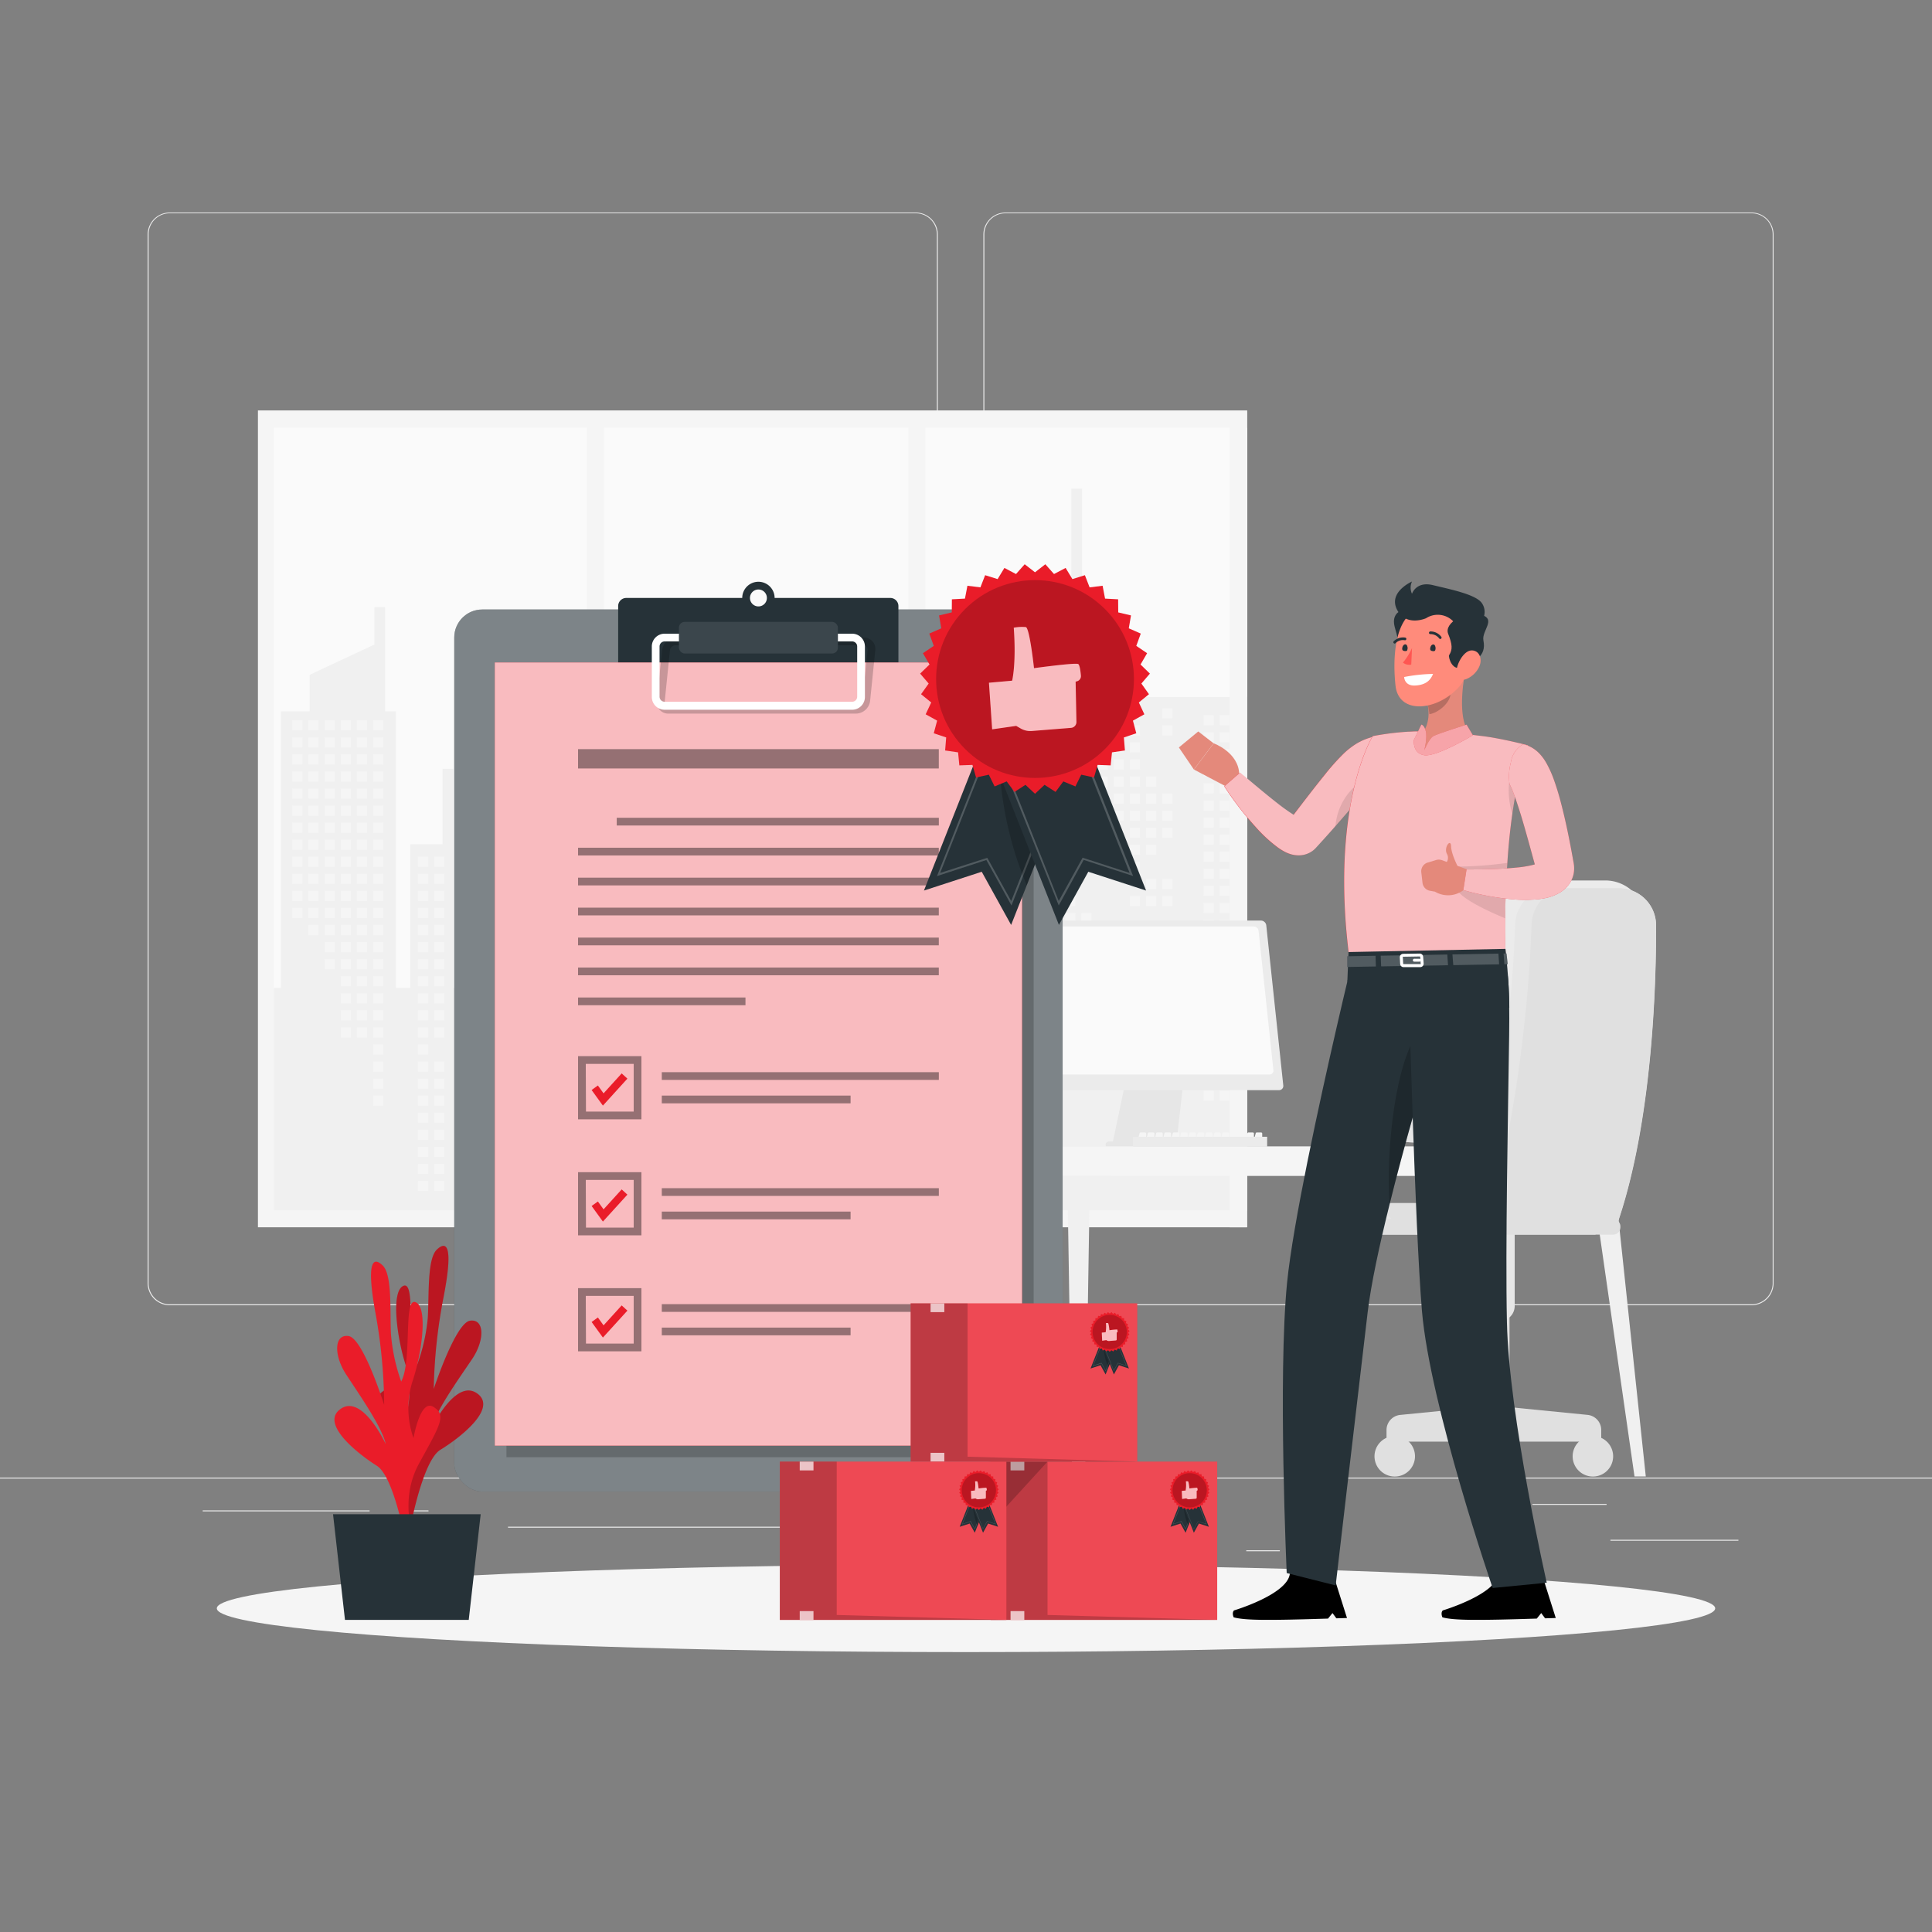 <svg xmlns="http://www.w3.org/2000/svg" viewBox="0 0 500 500"><rect x="0" y="0" width="500" height="500" fill="#808080" stroke="none"/><g id="freepik--background-complete--inject-3"><rect y="382.4" width="500" height="0.25" style="fill:#ebebeb"></rect><rect x="416.78" y="398.49" width="33.12" height="0.25" style="fill:#ebebeb"></rect><rect x="322.53" y="401.21" width="8.69" height="0.25" style="fill:#ebebeb"></rect><rect x="396.59" y="389.21" width="19.19" height="0.25" style="fill:#ebebeb"></rect><rect x="52.46" y="390.89" width="43.19" height="0.25" style="fill:#ebebeb"></rect><rect x="104.56" y="390.89" width="6.33" height="0.25" style="fill:#ebebeb"></rect><rect x="131.47" y="395.11" width="93.68" height="0.25" style="fill:#ebebeb"></rect><path d="M237,337.8H43.91a5.71,5.71,0,0,1-5.7-5.71V60.66A5.71,5.71,0,0,1,43.91,55H237a5.71,5.71,0,0,1,5.71,5.71V332.09A5.71,5.71,0,0,1,237,337.8ZM43.91,55.2a5.46,5.46,0,0,0-5.45,5.46V332.09a5.46,5.46,0,0,0,5.45,5.46H237a5.47,5.47,0,0,0,5.46-5.46V60.66A5.47,5.47,0,0,0,237,55.2Z" style="fill:#ebebeb"></path><path d="M453.31,337.8H260.21a5.72,5.72,0,0,1-5.71-5.71V60.66A5.72,5.72,0,0,1,260.21,55h193.1A5.71,5.71,0,0,1,459,60.66V332.09A5.71,5.71,0,0,1,453.31,337.8ZM260.21,55.2a5.47,5.47,0,0,0-5.46,5.46V332.09a5.47,5.47,0,0,0,5.46,5.46h193.1a5.47,5.47,0,0,0,5.46-5.46V60.66a5.47,5.47,0,0,0-5.46-5.46Z" style="fill:#ebebeb"></path><rect x="66.75" y="106.22" width="256.03" height="211.4" style="fill:#f5f5f5"></rect><rect x="70.85" y="110.71" width="251.92" height="202.62" style="fill:#fafafa"></rect><polygon points="72.71 255.68 72.71 184.09 80.15 184.09 80.15 174.64 96.89 166.81 96.89 157.13 99.67 157.13 99.67 184.09 102.47 184.09 102.47 255.68 106.18 255.68 106.18 218.49 114.55 218.49 114.55 198.97 117.34 198.97 117.34 255.68 123.85 255.68 123.85 234.3 128.5 234.3 128.5 228.72 138.72 228.72 138.72 209.2 144.3 209.2 144.3 196.18 150.81 196.18 150.81 176.66 153.6 176.66 153.6 196.18 160.11 196.18 160.11 209.2 165.68 209.2 165.68 228.72 175.91 228.72 175.91 234.3 180.56 234.3 180.56 255.68 186.14 255.68 186.14 228.72 196.36 228.72 196.36 169.22 199.15 169.22 199.15 162.71 221.47 162.71 221.47 169.22 226.12 169.22 226.12 211.99 244.71 211.99 244.71 216.63 251.22 216.63 251.22 219.42 244.71 219.42 244.71 236.16 264.23 236.16 264.23 180.38 267.95 180.38 267.95 169.22 277.25 169.22 277.25 126.45 280.04 126.45 280.04 169.22 286.55 169.22 286.55 180.38 322.77 180.38 322.77 313.32 70.86 313.32 70.86 255.68 72.71 255.68" style="fill:#f0f0f0"></polygon><rect x="300.78" y="183.29" width="2.63" height="2.63" style="fill:#f5f5f5"></rect><rect x="300.78" y="187.71" width="2.63" height="2.63" style="fill:#f5f5f5"></rect><rect x="300.78" y="205.37" width="2.63" height="2.63" style="fill:#f5f5f5"></rect><rect x="300.78" y="209.79" width="2.63" height="2.63" style="fill:#f5f5f5"></rect><rect x="300.78" y="214.2" width="2.63" height="2.63" style="fill:#f5f5f5"></rect><rect x="300.78" y="227.45" width="2.63" height="2.63" style="fill:#f5f5f5"></rect><rect x="300.78" y="231.87" width="2.63" height="2.63" style="fill:#f5f5f5"></rect><rect x="296.6" y="200.95" width="2.63" height="2.63" style="fill:#f5f5f5"></rect><rect x="296.6" y="205.37" width="2.63" height="2.63" style="fill:#f5f5f5"></rect><rect x="296.6" y="209.79" width="2.63" height="2.63" style="fill:#f5f5f5"></rect><rect x="296.6" y="214.2" width="2.63" height="2.63" style="fill:#f5f5f5"></rect><rect x="296.6" y="218.62" width="2.63" height="2.63" style="fill:#f5f5f5"></rect><rect x="296.6" y="227.45" width="2.63" height="2.63" style="fill:#f5f5f5"></rect><rect x="296.6" y="231.87" width="2.63" height="2.63" style="fill:#f5f5f5"></rect><rect x="292.41" y="183.29" width="2.63" height="2.63" style="fill:#f5f5f5"></rect><rect x="292.41" y="187.71" width="2.63" height="2.63" style="fill:#f5f5f5"></rect><rect x="292.41" y="192.12" width="2.63" height="2.63" style="fill:#f5f5f5"></rect><rect x="292.41" y="196.54" width="2.63" height="2.63" style="fill:#f5f5f5"></rect><rect x="292.41" y="200.95" width="2.63" height="2.63" style="fill:#f5f5f5"></rect><rect x="292.41" y="205.37" width="2.63" height="2.63" style="fill:#f5f5f5"></rect><rect x="292.41" y="209.79" width="2.63" height="2.63" style="fill:#f5f5f5"></rect><rect x="292.41" y="214.2" width="2.63" height="2.63" style="fill:#f5f5f5"></rect><rect x="292.41" y="218.62" width="2.63" height="2.63" style="fill:#f5f5f5"></rect><rect x="292.41" y="223.04" width="2.63" height="2.63" style="fill:#f5f5f5"></rect><rect x="292.41" y="231.87" width="2.63" height="2.63" style="fill:#f5f5f5"></rect><rect x="288.23" y="183.29" width="2.63" height="2.63" style="fill:#f5f5f5"></rect><rect x="288.23" y="187.71" width="2.63" height="2.63" style="fill:#f5f5f5"></rect><rect x="288.23" y="192.12" width="2.63" height="2.63" style="fill:#f5f5f5"></rect><rect x="288.23" y="196.54" width="2.63" height="2.63" style="fill:#f5f5f5"></rect><rect x="288.23" y="200.95" width="2.63" height="2.63" style="fill:#f5f5f5"></rect><rect x="288.23" y="205.37" width="2.63" height="2.63" style="fill:#f5f5f5"></rect><rect x="288.23" y="209.79" width="2.63" height="2.63" style="fill:#f5f5f5"></rect><rect x="288.23" y="249.53" width="2.63" height="2.63" style="fill:#f5f5f5"></rect><rect x="284.05" y="183.29" width="2.63" height="2.63" style="fill:#f5f5f5"></rect><rect x="284.05" y="187.71" width="2.63" height="2.63" style="fill:#f5f5f5"></rect><rect x="284.05" y="192.12" width="2.63" height="2.63" style="fill:#f5f5f5"></rect><rect x="284.05" y="196.54" width="2.63" height="2.63" style="fill:#f5f5f5"></rect><rect x="284.05" y="200.95" width="2.63" height="2.63" style="fill:#f5f5f5"></rect><rect x="284.05" y="205.37" width="2.63" height="2.63" style="fill:#f5f5f5"></rect><rect x="284.05" y="209.79" width="2.63" height="2.63" style="fill:#f5f5f5"></rect><rect x="284.05" y="214.2" width="2.63" height="2.63" style="fill:#f5f5f5"></rect><rect x="284.05" y="240.7" width="2.63" height="2.63" style="fill:#f5f5f5"></rect><rect x="284.05" y="245.12" width="2.63" height="2.63" style="fill:#f5f5f5"></rect><rect x="284.05" y="249.53" width="2.63" height="2.63" style="fill:#f5f5f5"></rect><rect x="284.05" y="253.95" width="2.63" height="2.63" style="fill:#f5f5f5"></rect><rect x="284.05" y="271.61" width="2.63" height="2.63" style="fill:#f5f5f5"></rect><rect x="279.86" y="183.29" width="2.63" height="2.63" style="fill:#f5f5f5"></rect><rect x="279.86" y="187.71" width="2.63" height="2.63" style="fill:#f5f5f5"></rect><rect x="279.86" y="192.12" width="2.63" height="2.63" style="fill:#f5f5f5"></rect><rect x="279.86" y="196.54" width="2.63" height="2.63" style="fill:#f5f5f5"></rect><rect x="279.86" y="200.95" width="2.63" height="2.63" style="fill:#f5f5f5"></rect><rect x="279.86" y="205.37" width="2.63" height="2.63" style="fill:#f5f5f5"></rect><rect x="279.86" y="209.79" width="2.63" height="2.63" style="fill:#f5f5f5"></rect><rect x="279.86" y="214.2" width="2.63" height="2.63" style="fill:#f5f5f5"></rect><rect x="279.86" y="218.62" width="2.63" height="2.63" style="fill:#f5f5f5"></rect><rect x="279.86" y="223.04" width="2.63" height="2.63" style="fill:#f5f5f5"></rect><rect x="279.86" y="236.28" width="2.63" height="2.63" style="fill:#f5f5f5"></rect><rect x="279.86" y="240.7" width="2.63" height="2.63" style="fill:#f5f5f5"></rect><rect x="279.86" y="245.12" width="2.63" height="2.63" style="fill:#f5f5f5"></rect><rect x="279.86" y="249.53" width="2.63" height="2.63" style="fill:#f5f5f5"></rect><rect x="279.86" y="253.95" width="2.63" height="2.63" style="fill:#f5f5f5"></rect><rect x="279.86" y="271.61" width="2.63" height="2.63" style="fill:#f5f5f5"></rect><rect x="275.68" y="183.29" width="2.63" height="2.63" style="fill:#f5f5f5"></rect><rect x="275.68" y="187.71" width="2.63" height="2.63" style="fill:#f5f5f5"></rect><rect x="275.68" y="192.12" width="2.63" height="2.63" style="fill:#f5f5f5"></rect><rect x="275.68" y="196.54" width="2.63" height="2.63" style="fill:#f5f5f5"></rect><rect x="275.68" y="200.95" width="2.63" height="2.63" style="fill:#f5f5f5"></rect><rect x="275.68" y="205.37" width="2.63" height="2.63" style="fill:#f5f5f5"></rect><rect x="275.68" y="209.79" width="2.63" height="2.63" style="fill:#f5f5f5"></rect><rect x="275.68" y="214.2" width="2.63" height="2.63" style="fill:#f5f5f5"></rect><rect x="275.68" y="218.62" width="2.63" height="2.63" style="fill:#f5f5f5"></rect><rect x="275.68" y="223.04" width="2.63" height="2.63" style="fill:#f5f5f5"></rect><rect x="275.68" y="227.45" width="2.63" height="2.63" style="fill:#f5f5f5"></rect><rect x="275.68" y="231.87" width="2.63" height="2.63" style="fill:#f5f5f5"></rect><rect x="275.68" y="236.28" width="2.63" height="2.63" style="fill:#f5f5f5"></rect><rect x="275.68" y="240.7" width="2.63" height="2.63" style="fill:#f5f5f5"></rect><rect x="275.68" y="245.12" width="2.63" height="2.63" style="fill:#f5f5f5"></rect><rect x="275.68" y="249.53" width="2.63" height="2.63" style="fill:#f5f5f5"></rect><rect x="275.68" y="253.95" width="2.63" height="2.63" style="fill:#f5f5f5"></rect><rect x="275.68" y="258.36" width="2.63" height="2.63" style="fill:#f5f5f5"></rect><rect x="271.5" y="183.29" width="2.63" height="2.63" style="fill:#f5f5f5"></rect><rect x="271.5" y="187.71" width="2.63" height="2.63" style="fill:#f5f5f5"></rect><rect x="271.5" y="192.12" width="2.63" height="2.63" style="fill:#f5f5f5"></rect><rect x="271.5" y="196.54" width="2.63" height="2.63" style="fill:#f5f5f5"></rect><rect x="271.5" y="200.95" width="2.63" height="2.63" style="fill:#f5f5f5"></rect><rect x="271.5" y="205.37" width="2.63" height="2.63" style="fill:#f5f5f5"></rect><rect x="271.5" y="209.79" width="2.63" height="2.63" style="fill:#f5f5f5"></rect><rect x="271.5" y="214.2" width="2.63" height="2.63" style="fill:#f5f5f5"></rect><rect x="271.5" y="218.62" width="2.63" height="2.63" style="fill:#f5f5f5"></rect><rect x="271.5" y="223.04" width="2.63" height="2.63" style="fill:#f5f5f5"></rect><rect x="271.5" y="236.28" width="2.63" height="2.63" style="fill:#f5f5f5"></rect><rect x="271.5" y="240.7" width="2.63" height="2.63" style="fill:#f5f5f5"></rect><rect x="271.5" y="245.12" width="2.63" height="2.63" style="fill:#f5f5f5"></rect><rect x="271.5" y="249.53" width="2.63" height="2.63" style="fill:#f5f5f5"></rect><rect x="267.31" y="183.29" width="2.63" height="2.63" style="fill:#f5f5f5"></rect><rect x="267.31" y="187.71" width="2.63" height="2.63" style="fill:#f5f5f5"></rect><rect x="267.31" y="192.12" width="2.63" height="2.63" style="fill:#f5f5f5"></rect><rect x="267.31" y="196.54" width="2.63" height="2.63" style="fill:#f5f5f5"></rect><rect x="267.31" y="200.95" width="2.63" height="2.63" style="fill:#f5f5f5"></rect><rect x="267.31" y="205.37" width="2.63" height="2.63" style="fill:#f5f5f5"></rect><rect x="267.31" y="209.79" width="2.63" height="2.63" style="fill:#f5f5f5"></rect><rect x="267.31" y="214.2" width="2.63" height="2.63" style="fill:#f5f5f5"></rect><rect x="267.31" y="218.62" width="2.63" height="2.63" style="fill:#f5f5f5"></rect><rect x="267.31" y="223.04" width="2.63" height="2.63" style="fill:#f5f5f5"></rect><rect x="267.31" y="236.28" width="2.63" height="2.63" style="fill:#f5f5f5"></rect><rect x="267.31" y="240.7" width="2.63" height="2.63" style="fill:#f5f5f5"></rect><rect x="267.31" y="245.12" width="2.63" height="2.63" style="fill:#f5f5f5"></rect><rect x="220.21" y="171.82" width="2.63" height="2.63" style="fill:#f5f5f5"></rect><rect x="220.21" y="176.24" width="2.63" height="2.63" style="fill:#f5f5f5"></rect><rect x="220.21" y="180.66" width="2.63" height="2.63" style="fill:#f5f5f5"></rect><rect x="220.21" y="185.07" width="2.63" height="2.63" style="fill:#f5f5f5"></rect><rect x="220.21" y="189.49" width="2.63" height="2.63" style="fill:#f5f5f5"></rect><rect x="220.21" y="193.9" width="2.63" height="2.63" style="fill:#f5f5f5"></rect><rect x="220.21" y="198.32" width="2.63" height="2.63" style="fill:#f5f5f5"></rect><rect x="220.21" y="202.74" width="2.63" height="2.63" style="fill:#f5f5f5"></rect><rect x="220.21" y="215.98" width="2.63" height="2.63" style="fill:#f5f5f5"></rect><rect x="220.21" y="220.4" width="2.63" height="2.63" style="fill:#f5f5f5"></rect><rect x="216.02" y="171.82" width="2.63" height="2.63" style="fill:#f5f5f5"></rect><rect x="216.02" y="176.24" width="2.63" height="2.63" style="fill:#f5f5f5"></rect><rect x="216.02" y="180.66" width="2.63" height="2.63" style="fill:#f5f5f5"></rect><rect x="216.02" y="185.07" width="2.63" height="2.63" style="fill:#f5f5f5"></rect><rect x="216.02" y="189.49" width="2.63" height="2.63" style="fill:#f5f5f5"></rect><rect x="216.02" y="193.9" width="2.63" height="2.63" style="fill:#f5f5f5"></rect><rect x="216.02" y="198.32" width="2.63" height="2.63" style="fill:#f5f5f5"></rect><rect x="216.02" y="202.74" width="2.63" height="2.63" style="fill:#f5f5f5"></rect><rect x="216.02" y="220.4" width="2.63" height="2.63" style="fill:#f5f5f5"></rect><rect x="211.84" y="171.82" width="2.63" height="2.63" style="fill:#f5f5f5"></rect><rect x="211.84" y="176.24" width="2.63" height="2.63" style="fill:#f5f5f5"></rect><rect x="211.84" y="180.66" width="2.63" height="2.63" style="fill:#f5f5f5"></rect><rect x="211.84" y="185.07" width="2.63" height="2.63" style="fill:#f5f5f5"></rect><rect x="211.84" y="189.49" width="2.63" height="2.63" style="fill:#f5f5f5"></rect><rect x="211.84" y="193.9" width="2.63" height="2.63" style="fill:#f5f5f5"></rect><rect x="211.84" y="198.32" width="2.63" height="2.63" style="fill:#f5f5f5"></rect><rect x="211.84" y="202.74" width="2.63" height="2.63" style="fill:#f5f5f5"></rect><rect x="207.66" y="171.82" width="2.63" height="2.63" style="fill:#f5f5f5"></rect><rect x="207.66" y="176.24" width="2.63" height="2.63" style="fill:#f5f5f5"></rect><rect x="207.66" y="180.66" width="2.63" height="2.63" style="fill:#f5f5f5"></rect><rect x="207.66" y="185.07" width="2.63" height="2.63" style="fill:#f5f5f5"></rect><rect x="207.66" y="189.49" width="2.63" height="2.63" style="fill:#f5f5f5"></rect><rect x="207.66" y="193.9" width="2.63" height="2.63" style="fill:#f5f5f5"></rect><rect x="207.66" y="202.74" width="2.63" height="2.63" style="fill:#f5f5f5"></rect><rect x="207.66" y="207.15" width="2.63" height="2.63" style="fill:#f5f5f5"></rect><rect x="207.66" y="220.4" width="2.63" height="2.63" style="fill:#f5f5f5"></rect><rect x="207.66" y="224.82" width="2.63" height="2.63" style="fill:#f5f5f5"></rect><rect x="207.66" y="229.23" width="2.63" height="2.63" style="fill:#f5f5f5"></rect><rect x="207.66" y="233.65" width="2.63" height="2.63" style="fill:#f5f5f5"></rect><rect x="207.66" y="238.07" width="2.63" height="2.63" style="fill:#f5f5f5"></rect><rect x="207.66" y="242.48" width="2.63" height="2.63" style="fill:#f5f5f5"></rect><rect x="207.66" y="246.9" width="2.63" height="2.63" style="fill:#f5f5f5"></rect><rect x="203.47" y="171.82" width="2.63" height="2.63" style="fill:#f5f5f5"></rect><rect x="203.47" y="176.24" width="2.63" height="2.63" style="fill:#f5f5f5"></rect><rect x="203.47" y="180.66" width="2.63" height="2.63" style="fill:#f5f5f5"></rect><rect x="203.47" y="185.07" width="2.63" height="2.63" style="fill:#f5f5f5"></rect><rect x="203.47" y="189.49" width="2.63" height="2.63" style="fill:#f5f5f5"></rect><rect x="203.47" y="193.9" width="2.63" height="2.63" style="fill:#f5f5f5"></rect><rect x="203.47" y="207.15" width="2.63" height="2.63" style="fill:#f5f5f5"></rect><rect x="203.47" y="211.57" width="2.63" height="2.63" style="fill:#f5f5f5"></rect><rect x="203.47" y="215.98" width="2.63" height="2.63" style="fill:#f5f5f5"></rect><rect x="203.47" y="220.4" width="2.63" height="2.63" style="fill:#f5f5f5"></rect><rect x="203.47" y="224.82" width="2.63" height="2.63" style="fill:#f5f5f5"></rect><rect x="203.47" y="229.23" width="2.63" height="2.63" style="fill:#f5f5f5"></rect><rect x="203.47" y="233.65" width="2.63" height="2.63" style="fill:#f5f5f5"></rect><rect x="203.47" y="238.07" width="2.63" height="2.63" style="fill:#f5f5f5"></rect><rect x="203.47" y="242.48" width="2.63" height="2.63" style="fill:#f5f5f5"></rect><rect x="203.47" y="246.9" width="2.63" height="2.63" style="fill:#f5f5f5"></rect><rect x="203.47" y="251.31" width="2.63" height="2.63" style="fill:#f5f5f5"></rect><rect x="203.47" y="260.15" width="2.63" height="2.63" style="fill:#f5f5f5"></rect><rect x="199.29" y="171.82" width="2.63" height="2.63" style="fill:#f5f5f5"></rect><rect x="199.29" y="176.24" width="2.63" height="2.63" style="fill:#f5f5f5"></rect><rect x="199.29" y="180.66" width="2.63" height="2.63" style="fill:#f5f5f5"></rect><rect x="199.29" y="185.07" width="2.63" height="2.63" style="fill:#f5f5f5"></rect><rect x="199.29" y="189.49" width="2.63" height="2.63" style="fill:#f5f5f5"></rect><rect x="199.29" y="193.9" width="2.63" height="2.63" style="fill:#f5f5f5"></rect><rect x="199.29" y="207.15" width="2.63" height="2.63" style="fill:#f5f5f5"></rect><rect x="199.29" y="211.57" width="2.63" height="2.63" style="fill:#f5f5f5"></rect><rect x="199.29" y="215.98" width="2.63" height="2.63" style="fill:#f5f5f5"></rect><rect x="199.29" y="220.4" width="2.63" height="2.63" style="fill:#f5f5f5"></rect><rect x="199.29" y="233.65" width="2.63" height="2.63" style="fill:#f5f5f5"></rect><rect x="199.29" y="238.07" width="2.63" height="2.63" style="fill:#f5f5f5"></rect><rect x="199.29" y="242.48" width="2.63" height="2.63" style="fill:#f5f5f5"></rect><rect x="199.29" y="246.9" width="2.63" height="2.63" style="fill:#f5f5f5"></rect><rect x="199.29" y="251.31" width="2.63" height="2.63" style="fill:#f5f5f5"></rect><rect x="199.29" y="260.15" width="2.63" height="2.63" style="fill:#f5f5f5"></rect><rect x="199.29" y="264.56" width="2.63" height="2.63" style="fill:#f5f5f5"></rect><rect x="161.33" y="212.89" width="2.63" height="2.63" style="fill:#f5f5f5"></rect><rect x="161.33" y="217.3" width="2.63" height="2.63" style="fill:#f5f5f5"></rect><rect x="161.33" y="221.72" width="2.63" height="2.63" style="fill:#f5f5f5"></rect><rect x="161.33" y="226.13" width="2.63" height="2.63" style="fill:#f5f5f5"></rect><rect x="161.33" y="230.55" width="2.63" height="2.63" style="fill:#f5f5f5"></rect><rect x="161.33" y="234.97" width="2.63" height="2.63" style="fill:#f5f5f5"></rect><rect x="161.33" y="239.38" width="2.63" height="2.63" style="fill:#f5f5f5"></rect><rect x="161.33" y="252.63" width="2.63" height="2.63" style="fill:#f5f5f5"></rect><rect x="161.33" y="257.05" width="2.63" height="2.63" style="fill:#f5f5f5"></rect><rect x="161.33" y="261.46" width="2.63" height="2.63" style="fill:#f5f5f5"></rect><rect x="157.14" y="212.89" width="2.63" height="2.63" style="fill:#f5f5f5"></rect><rect x="157.14" y="217.3" width="2.63" height="2.63" style="fill:#f5f5f5"></rect><rect x="157.14" y="221.72" width="2.63" height="2.63" style="fill:#f5f5f5"></rect><rect x="157.14" y="226.13" width="2.63" height="2.63" style="fill:#f5f5f5"></rect><rect x="157.14" y="230.55" width="2.63" height="2.63" style="fill:#f5f5f5"></rect><rect x="157.14" y="234.97" width="2.63" height="2.63" style="fill:#f5f5f5"></rect><rect x="157.14" y="239.38" width="2.63" height="2.63" style="fill:#f5f5f5"></rect><rect x="152.96" y="212.89" width="2.63" height="2.63" style="fill:#f5f5f5"></rect><rect x="152.96" y="217.3" width="2.63" height="2.63" style="fill:#f5f5f5"></rect><rect x="152.96" y="221.72" width="2.63" height="2.63" style="fill:#f5f5f5"></rect><rect x="152.96" y="226.13" width="2.63" height="2.63" style="fill:#f5f5f5"></rect><rect x="152.96" y="230.55" width="2.63" height="2.63" style="fill:#f5f5f5"></rect><rect x="152.96" y="234.97" width="2.63" height="2.63" style="fill:#f5f5f5"></rect><rect x="152.96" y="239.38" width="2.63" height="2.63" style="fill:#f5f5f5"></rect><rect x="148.77" y="212.89" width="2.63" height="2.63" style="fill:#f5f5f5"></rect><rect x="148.77" y="217.3" width="2.63" height="2.63" style="fill:#f5f5f5"></rect><rect x="148.77" y="221.72" width="2.63" height="2.63" style="fill:#f5f5f5"></rect><rect x="148.77" y="226.13" width="2.63" height="2.63" style="fill:#f5f5f5"></rect><rect x="148.77" y="230.55" width="2.63" height="2.63" style="fill:#f5f5f5"></rect><rect x="148.77" y="234.97" width="2.63" height="2.63" style="fill:#f5f5f5"></rect><rect x="148.77" y="239.38" width="2.63" height="2.63" style="fill:#f5f5f5"></rect><rect x="148.77" y="243.8" width="2.63" height="2.63" style="fill:#f5f5f5"></rect><rect x="148.77" y="248.21" width="2.63" height="2.63" style="fill:#f5f5f5"></rect><rect x="148.77" y="252.63" width="2.63" height="2.63" style="fill:#f5f5f5"></rect><rect x="148.77" y="257.05" width="2.63" height="2.63" style="fill:#f5f5f5"></rect><rect x="144.59" y="212.89" width="2.63" height="2.63" style="fill:#f5f5f5"></rect><rect x="144.59" y="217.3" width="2.63" height="2.63" style="fill:#f5f5f5"></rect><rect x="144.59" y="221.72" width="2.63" height="2.63" style="fill:#f5f5f5"></rect><rect x="144.59" y="226.13" width="2.63" height="2.63" style="fill:#f5f5f5"></rect><rect x="144.59" y="230.55" width="2.63" height="2.63" style="fill:#f5f5f5"></rect><rect x="144.59" y="234.97" width="2.63" height="2.63" style="fill:#f5f5f5"></rect><rect x="144.59" y="239.38" width="2.63" height="2.63" style="fill:#f5f5f5"></rect><rect x="144.59" y="243.8" width="2.63" height="2.63" style="fill:#f5f5f5"></rect><rect x="144.59" y="248.21" width="2.63" height="2.63" style="fill:#f5f5f5"></rect><rect x="144.59" y="252.63" width="2.63" height="2.63" style="fill:#f5f5f5"></rect><rect x="144.59" y="257.05" width="2.63" height="2.63" style="fill:#f5f5f5"></rect><rect x="144.59" y="261.46" width="2.63" height="2.63" style="fill:#f5f5f5"></rect><rect x="144.59" y="274.71" width="2.63" height="2.63" style="fill:#f5f5f5"></rect><rect x="144.59" y="279.13" width="2.63" height="2.63" style="fill:#f5f5f5"></rect><rect x="140.41" y="212.89" width="2.63" height="2.63" style="fill:#f5f5f5"></rect><rect x="140.41" y="217.3" width="2.63" height="2.63" style="fill:#f5f5f5"></rect><rect x="140.41" y="221.72" width="2.63" height="2.63" style="fill:#f5f5f5"></rect><rect x="140.41" y="234.97" width="2.63" height="2.63" style="fill:#f5f5f5"></rect><rect x="140.41" y="239.38" width="2.63" height="2.63" style="fill:#f5f5f5"></rect><rect x="140.41" y="243.8" width="2.63" height="2.63" style="fill:#f5f5f5"></rect><rect x="140.41" y="248.21" width="2.63" height="2.63" style="fill:#f5f5f5"></rect><rect x="140.41" y="252.63" width="2.63" height="2.63" style="fill:#f5f5f5"></rect><rect x="140.41" y="257.05" width="2.63" height="2.63" style="fill:#f5f5f5"></rect><rect x="140.41" y="261.46" width="2.63" height="2.63" style="fill:#f5f5f5"></rect><rect x="140.41" y="274.71" width="2.63" height="2.63" style="fill:#f5f5f5"></rect><rect x="140.41" y="279.13" width="2.63" height="2.63" style="fill:#f5f5f5"></rect><rect x="140.41" y="283.54" width="2.63" height="2.63" style="fill:#f5f5f5"></rect><rect x="96.56" y="186.39" width="2.63" height="2.63" style="fill:#f5f5f5"></rect><rect x="96.56" y="190.81" width="2.63" height="2.63" style="fill:#f5f5f5"></rect><rect x="96.56" y="195.22" width="2.63" height="2.63" style="fill:#f5f5f5"></rect><rect x="96.56" y="199.64" width="2.63" height="2.63" style="fill:#f5f5f5"></rect><rect x="96.56" y="204.05" width="2.63" height="2.63" style="fill:#f5f5f5"></rect><rect x="96.56" y="208.47" width="2.63" height="2.63" style="fill:#f5f5f5"></rect><rect x="96.56" y="212.89" width="2.63" height="2.63" style="fill:#f5f5f5"></rect><rect x="96.56" y="217.3" width="2.63" height="2.63" style="fill:#f5f5f5"></rect><rect x="96.56" y="221.72" width="2.63" height="2.63" style="fill:#f5f5f5"></rect><rect x="96.56" y="226.13" width="2.63" height="2.63" style="fill:#f5f5f5"></rect><rect x="96.56" y="230.55" width="2.63" height="2.63" style="fill:#f5f5f5"></rect><rect x="96.56" y="234.97" width="2.63" height="2.63" style="fill:#f5f5f5"></rect><rect x="96.56" y="239.38" width="2.63" height="2.63" style="fill:#f5f5f5"></rect><rect x="96.56" y="243.8" width="2.63" height="2.63" style="fill:#f5f5f5"></rect><rect x="96.56" y="248.21" width="2.63" height="2.63" style="fill:#f5f5f5"></rect><rect x="96.56" y="252.63" width="2.63" height="2.63" style="fill:#f5f5f5"></rect><rect x="96.56" y="257.05" width="2.63" height="2.63" style="fill:#f5f5f5"></rect><rect x="96.56" y="261.46" width="2.63" height="2.63" style="fill:#f5f5f5"></rect><rect x="96.56" y="265.88" width="2.63" height="2.63" style="fill:#f5f5f5"></rect><rect x="96.56" y="270.3" width="2.63" height="2.63" style="fill:#f5f5f5"></rect><rect x="96.56" y="274.71" width="2.63" height="2.63" style="fill:#f5f5f5"></rect><rect x="96.56" y="279.13" width="2.63" height="2.63" style="fill:#f5f5f5"></rect><rect x="96.56" y="283.54" width="2.63" height="2.63" style="fill:#f5f5f5"></rect><rect x="92.37" y="186.39" width="2.63" height="2.63" style="fill:#f5f5f5"></rect><rect x="92.37" y="190.81" width="2.63" height="2.63" style="fill:#f5f5f5"></rect><rect x="92.37" y="195.22" width="2.63" height="2.63" style="fill:#f5f5f5"></rect><rect x="92.37" y="199.64" width="2.63" height="2.63" style="fill:#f5f5f5"></rect><rect x="92.37" y="204.05" width="2.63" height="2.63" style="fill:#f5f5f5"></rect><rect x="92.37" y="208.47" width="2.63" height="2.63" style="fill:#f5f5f5"></rect><rect x="92.37" y="212.89" width="2.63" height="2.63" style="fill:#f5f5f5"></rect><rect x="92.37" y="217.3" width="2.63" height="2.63" style="fill:#f5f5f5"></rect><rect x="92.37" y="221.72" width="2.63" height="2.63" style="fill:#f5f5f5"></rect><rect x="92.37" y="226.13" width="2.63" height="2.63" style="fill:#f5f5f5"></rect><rect x="92.37" y="230.55" width="2.63" height="2.63" style="fill:#f5f5f5"></rect><rect x="92.37" y="234.97" width="2.63" height="2.63" style="fill:#f5f5f5"></rect><rect x="92.37" y="239.38" width="2.63" height="2.63" style="fill:#f5f5f5"></rect><rect x="92.37" y="243.8" width="2.63" height="2.63" style="fill:#f5f5f5"></rect><rect x="92.37" y="248.21" width="2.63" height="2.63" style="fill:#f5f5f5"></rect><rect x="92.37" y="252.63" width="2.63" height="2.63" style="fill:#f5f5f5"></rect><rect x="92.37" y="257.05" width="2.63" height="2.63" style="fill:#f5f5f5"></rect><rect x="92.37" y="261.46" width="2.63" height="2.63" style="fill:#f5f5f5"></rect><rect x="92.37" y="265.88" width="2.63" height="2.63" style="fill:#f5f5f5"></rect><rect x="88.19" y="186.39" width="2.63" height="2.63" style="fill:#f5f5f5"></rect><rect x="88.19" y="190.81" width="2.63" height="2.63" style="fill:#f5f5f5"></rect><rect x="88.19" y="195.22" width="2.63" height="2.63" style="fill:#f5f5f5"></rect><rect x="88.19" y="199.64" width="2.63" height="2.63" style="fill:#f5f5f5"></rect><rect x="88.19" y="204.05" width="2.63" height="2.63" style="fill:#f5f5f5"></rect><rect x="88.19" y="208.47" width="2.63" height="2.63" style="fill:#f5f5f5"></rect><rect x="88.19" y="212.89" width="2.63" height="2.63" style="fill:#f5f5f5"></rect><rect x="88.19" y="217.3" width="2.63" height="2.63" style="fill:#f5f5f5"></rect><rect x="88.19" y="221.72" width="2.63" height="2.63" style="fill:#f5f5f5"></rect><rect x="88.19" y="226.13" width="2.63" height="2.63" style="fill:#f5f5f5"></rect><rect x="88.19" y="230.55" width="2.63" height="2.63" style="fill:#f5f5f5"></rect><rect x="88.19" y="234.97" width="2.63" height="2.63" style="fill:#f5f5f5"></rect><rect x="88.19" y="239.38" width="2.63" height="2.63" style="fill:#f5f5f5"></rect><rect x="88.19" y="243.8" width="2.63" height="2.63" style="fill:#f5f5f5"></rect><rect x="88.19" y="248.21" width="2.63" height="2.63" style="fill:#f5f5f5"></rect><rect x="88.19" y="252.63" width="2.63" height="2.63" style="fill:#f5f5f5"></rect><rect x="88.19" y="257.05" width="2.63" height="2.63" style="fill:#f5f5f5"></rect><rect x="88.19" y="261.46" width="2.63" height="2.63" style="fill:#f5f5f5"></rect><rect x="88.19" y="265.88" width="2.63" height="2.63" style="fill:#f5f5f5"></rect><rect x="84.01" y="186.39" width="2.63" height="2.63" style="fill:#f5f5f5"></rect><rect x="84.01" y="190.81" width="2.63" height="2.63" style="fill:#f5f5f5"></rect><rect x="84.01" y="195.22" width="2.63" height="2.63" style="fill:#f5f5f5"></rect><rect x="84.01" y="199.64" width="2.63" height="2.63" style="fill:#f5f5f5"></rect><rect x="84.01" y="204.05" width="2.63" height="2.63" style="fill:#f5f5f5"></rect><rect x="84.01" y="208.47" width="2.63" height="2.63" style="fill:#f5f5f5"></rect><rect x="84.01" y="212.89" width="2.63" height="2.63" style="fill:#f5f5f5"></rect><rect x="84.01" y="217.3" width="2.63" height="2.63" style="fill:#f5f5f5"></rect><rect x="84.01" y="221.72" width="2.63" height="2.63" style="fill:#f5f5f5"></rect><rect x="84.01" y="226.13" width="2.63" height="2.63" style="fill:#f5f5f5"></rect><rect x="84.01" y="230.55" width="2.63" height="2.63" style="fill:#f5f5f5"></rect><rect x="84.01" y="234.97" width="2.63" height="2.63" style="fill:#f5f5f5"></rect><rect x="84.01" y="239.38" width="2.63" height="2.63" style="fill:#f5f5f5"></rect><rect x="84.01" y="243.8" width="2.63" height="2.63" style="fill:#f5f5f5"></rect><rect x="84.01" y="248.21" width="2.63" height="2.63" style="fill:#f5f5f5"></rect><rect x="79.82" y="186.39" width="2.63" height="2.63" style="fill:#f5f5f5"></rect><rect x="79.82" y="190.81" width="2.63" height="2.63" style="fill:#f5f5f5"></rect><rect x="79.82" y="195.22" width="2.63" height="2.63" style="fill:#f5f5f5"></rect><rect x="79.82" y="199.64" width="2.63" height="2.63" style="fill:#f5f5f5"></rect><rect x="79.82" y="204.05" width="2.63" height="2.63" style="fill:#f5f5f5"></rect><rect x="79.82" y="208.47" width="2.63" height="2.63" style="fill:#f5f5f5"></rect><rect x="79.82" y="212.89" width="2.63" height="2.63" style="fill:#f5f5f5"></rect><rect x="79.82" y="217.3" width="2.63" height="2.63" style="fill:#f5f5f5"></rect><rect x="79.82" y="221.72" width="2.63" height="2.63" style="fill:#f5f5f5"></rect><rect x="79.82" y="226.13" width="2.63" height="2.63" style="fill:#f5f5f5"></rect><rect x="79.82" y="230.55" width="2.63" height="2.63" style="fill:#f5f5f5"></rect><rect x="79.82" y="234.97" width="2.63" height="2.63" style="fill:#f5f5f5"></rect><rect x="79.82" y="239.38" width="2.63" height="2.63" style="fill:#f5f5f5"></rect><rect x="75.64" y="186.39" width="2.63" height="2.63" style="fill:#f5f5f5"></rect><rect x="75.64" y="190.81" width="2.63" height="2.63" style="fill:#f5f5f5"></rect><rect x="75.64" y="195.22" width="2.63" height="2.63" style="fill:#f5f5f5"></rect><rect x="75.64" y="199.64" width="2.63" height="2.63" style="fill:#f5f5f5"></rect><rect x="75.64" y="204.05" width="2.63" height="2.63" style="fill:#f5f5f5"></rect><rect x="75.64" y="208.47" width="2.63" height="2.63" style="fill:#f5f5f5"></rect><rect x="75.64" y="212.89" width="2.63" height="2.63" style="fill:#f5f5f5"></rect><rect x="75.64" y="217.3" width="2.63" height="2.63" style="fill:#f5f5f5"></rect><rect x="75.64" y="221.72" width="2.63" height="2.63" style="fill:#f5f5f5"></rect><rect x="75.64" y="226.13" width="2.63" height="2.63" style="fill:#f5f5f5"></rect><rect x="75.64" y="230.55" width="2.63" height="2.63" style="fill:#f5f5f5"></rect><rect x="75.64" y="234.97" width="2.63" height="2.63" style="fill:#f5f5f5"></rect><rect x="319.84" y="185.07" width="2.63" height="2.63" style="fill:#f5f5f5"></rect><rect x="319.84" y="189.49" width="2.63" height="2.63" style="fill:#f5f5f5"></rect><rect x="319.84" y="193.9" width="2.63" height="2.63" style="fill:#f5f5f5"></rect><rect x="319.84" y="198.32" width="2.63" height="2.63" style="fill:#f5f5f5"></rect><rect x="319.84" y="202.74" width="2.63" height="2.63" style="fill:#f5f5f5"></rect><rect x="319.84" y="207.15" width="2.63" height="2.63" style="fill:#f5f5f5"></rect><rect x="319.84" y="211.57" width="2.63" height="2.63" style="fill:#f5f5f5"></rect><rect x="319.84" y="215.98" width="2.63" height="2.63" style="fill:#f5f5f5"></rect><rect x="319.84" y="220.4" width="2.63" height="2.63" style="fill:#f5f5f5"></rect><rect x="319.84" y="224.82" width="2.63" height="2.63" style="fill:#f5f5f5"></rect><rect x="319.84" y="229.23" width="2.63" height="2.63" style="fill:#f5f5f5"></rect><rect x="319.84" y="233.65" width="2.63" height="2.63" style="fill:#f5f5f5"></rect><rect x="319.84" y="238.07" width="2.63" height="2.63" style="fill:#f5f5f5"></rect><rect x="319.84" y="242.48" width="2.63" height="2.63" style="fill:#f5f5f5"></rect><rect x="319.84" y="246.9" width="2.63" height="2.63" style="fill:#f5f5f5"></rect><rect x="319.84" y="251.31" width="2.63" height="2.63" style="fill:#f5f5f5"></rect><rect x="319.84" y="255.73" width="2.63" height="2.63" style="fill:#f5f5f5"></rect><rect x="319.84" y="264.56" width="2.63" height="2.63" style="fill:#f5f5f5"></rect><rect x="319.84" y="268.98" width="2.63" height="2.63" style="fill:#f5f5f5"></rect><rect x="319.84" y="273.39" width="2.63" height="2.63" style="fill:#f5f5f5"></rect><rect x="319.84" y="277.81" width="2.63" height="2.63" style="fill:#f5f5f5"></rect><rect x="319.84" y="282.23" width="2.63" height="2.63" style="fill:#f5f5f5"></rect><rect x="315.66" y="185.07" width="2.63" height="2.63" style="fill:#f5f5f5"></rect><rect x="315.66" y="189.49" width="2.63" height="2.63" style="fill:#f5f5f5"></rect><rect x="315.66" y="193.9" width="2.63" height="2.63" style="fill:#f5f5f5"></rect><rect x="315.66" y="198.32" width="2.63" height="2.63" style="fill:#f5f5f5"></rect><rect x="315.66" y="202.74" width="2.63" height="2.63" style="fill:#f5f5f5"></rect><rect x="315.66" y="207.15" width="2.63" height="2.63" style="fill:#f5f5f5"></rect><rect x="315.66" y="211.57" width="2.63" height="2.63" style="fill:#f5f5f5"></rect><rect x="315.66" y="215.98" width="2.63" height="2.63" style="fill:#f5f5f5"></rect><rect x="315.66" y="220.4" width="2.63" height="2.63" style="fill:#f5f5f5"></rect><rect x="315.66" y="224.82" width="2.63" height="2.63" style="fill:#f5f5f5"></rect><rect x="315.66" y="229.23" width="2.63" height="2.63" style="fill:#f5f5f5"></rect><rect x="315.66" y="233.65" width="2.63" height="2.63" style="fill:#f5f5f5"></rect><rect x="315.66" y="238.07" width="2.63" height="2.63" style="fill:#f5f5f5"></rect><rect x="315.66" y="242.48" width="2.63" height="2.63" style="fill:#f5f5f5"></rect><rect x="315.66" y="246.9" width="2.63" height="2.63" style="fill:#f5f5f5"></rect><rect x="315.66" y="251.31" width="2.63" height="2.63" style="fill:#f5f5f5"></rect><rect x="315.66" y="277.81" width="2.63" height="2.63" style="fill:#f5f5f5"></rect><rect x="315.66" y="282.23" width="2.63" height="2.63" style="fill:#f5f5f5"></rect><rect x="311.47" y="185.07" width="2.63" height="2.63" style="fill:#f5f5f5"></rect><rect x="311.47" y="189.49" width="2.63" height="2.63" style="fill:#f5f5f5"></rect><rect x="311.47" y="193.9" width="2.63" height="2.63" style="fill:#f5f5f5"></rect><rect x="311.47" y="198.32" width="2.63" height="2.63" style="fill:#f5f5f5"></rect><rect x="311.47" y="202.74" width="2.63" height="2.63" style="fill:#f5f5f5"></rect><rect x="311.47" y="207.15" width="2.63" height="2.63" style="fill:#f5f5f5"></rect><rect x="311.47" y="211.57" width="2.63" height="2.63" style="fill:#f5f5f5"></rect><rect x="311.47" y="215.98" width="2.63" height="2.63" style="fill:#f5f5f5"></rect><rect x="311.47" y="220.4" width="2.63" height="2.63" style="fill:#f5f5f5"></rect><rect x="311.47" y="224.82" width="2.63" height="2.63" style="fill:#f5f5f5"></rect><rect x="311.47" y="229.23" width="2.63" height="2.63" style="fill:#f5f5f5"></rect><rect x="311.47" y="233.65" width="2.63" height="2.63" style="fill:#f5f5f5"></rect><rect x="311.47" y="238.07" width="2.63" height="2.63" style="fill:#f5f5f5"></rect><rect x="311.47" y="242.48" width="2.63" height="2.63" style="fill:#f5f5f5"></rect><rect x="311.47" y="246.9" width="2.63" height="2.63" style="fill:#f5f5f5"></rect><rect x="311.47" y="251.31" width="2.63" height="2.63" style="fill:#f5f5f5"></rect><rect x="311.47" y="260.15" width="2.63" height="2.63" style="fill:#f5f5f5"></rect><rect x="311.47" y="264.56" width="2.63" height="2.63" style="fill:#f5f5f5"></rect><rect x="311.47" y="268.98" width="2.63" height="2.63" style="fill:#f5f5f5"></rect><rect x="311.47" y="273.39" width="2.63" height="2.63" style="fill:#f5f5f5"></rect><rect x="311.47" y="282.23" width="2.63" height="2.63" style="fill:#f5f5f5"></rect><rect x="238.49" y="215.98" width="2.63" height="2.63" style="fill:#f5f5f5"></rect><rect x="238.49" y="220.4" width="2.63" height="2.63" style="fill:#f5f5f5"></rect><rect x="238.49" y="224.82" width="2.63" height="2.63" style="fill:#f5f5f5"></rect><rect x="238.49" y="229.23" width="2.63" height="2.63" style="fill:#f5f5f5"></rect><rect x="238.49" y="233.65" width="2.63" height="2.63" style="fill:#f5f5f5"></rect><rect x="238.49" y="238.07" width="2.63" height="2.63" style="fill:#f5f5f5"></rect><rect x="238.49" y="242.48" width="2.63" height="2.63" style="fill:#f5f5f5"></rect><rect x="238.49" y="246.9" width="2.63" height="2.63" style="fill:#f5f5f5"></rect><rect x="238.49" y="251.31" width="2.63" height="2.63" style="fill:#f5f5f5"></rect><rect x="238.49" y="255.73" width="2.63" height="2.63" style="fill:#f5f5f5"></rect><rect x="238.49" y="260.15" width="2.63" height="2.63" style="fill:#f5f5f5"></rect><rect x="238.49" y="264.56" width="2.63" height="2.63" style="fill:#f5f5f5"></rect><rect x="238.49" y="268.98" width="2.63" height="2.63" style="fill:#f5f5f5"></rect><rect x="238.49" y="277.81" width="2.63" height="2.63" style="fill:#f5f5f5"></rect><rect x="238.49" y="282.23" width="2.63" height="2.63" style="fill:#f5f5f5"></rect><rect x="238.49" y="286.64" width="2.63" height="2.63" style="fill:#f5f5f5"></rect><rect x="238.49" y="291.06" width="2.63" height="2.63" style="fill:#f5f5f5"></rect><rect x="238.49" y="299.89" width="2.63" height="2.63" style="fill:#f5f5f5"></rect><rect x="238.49" y="304.31" width="2.63" height="2.63" style="fill:#f5f5f5"></rect><rect x="238.49" y="308.72" width="2.63" height="2.63" style="fill:#f5f5f5"></rect><rect x="234.31" y="215.98" width="2.63" height="2.63" style="fill:#f5f5f5"></rect><rect x="234.31" y="220.4" width="2.63" height="2.63" style="fill:#f5f5f5"></rect><rect x="234.31" y="224.82" width="2.63" height="2.63" style="fill:#f5f5f5"></rect><rect x="234.31" y="229.23" width="2.63" height="2.63" style="fill:#f5f5f5"></rect><rect x="234.31" y="233.65" width="2.63" height="2.63" style="fill:#f5f5f5"></rect><rect x="234.31" y="238.07" width="2.63" height="2.63" style="fill:#f5f5f5"></rect><rect x="234.31" y="242.48" width="2.63" height="2.63" style="fill:#f5f5f5"></rect><rect x="234.31" y="246.9" width="2.63" height="2.63" style="fill:#f5f5f5"></rect><rect x="234.31" y="251.31" width="2.63" height="2.63" style="fill:#f5f5f5"></rect><rect x="234.31" y="255.73" width="2.63" height="2.63" style="fill:#f5f5f5"></rect><rect x="234.31" y="260.15" width="2.63" height="2.63" style="fill:#f5f5f5"></rect><rect x="234.31" y="264.56" width="2.63" height="2.63" style="fill:#f5f5f5"></rect><rect x="234.31" y="268.98" width="2.63" height="2.63" style="fill:#f5f5f5"></rect><rect x="234.31" y="282.23" width="2.63" height="2.63" style="fill:#f5f5f5"></rect><rect x="234.31" y="286.64" width="2.63" height="2.63" style="fill:#f5f5f5"></rect><rect x="234.31" y="295.47" width="2.63" height="2.63" style="fill:#f5f5f5"></rect><rect x="234.31" y="299.89" width="2.63" height="2.63" style="fill:#f5f5f5"></rect><rect x="234.31" y="304.31" width="2.63" height="2.63" style="fill:#f5f5f5"></rect><rect x="234.31" y="308.72" width="2.63" height="2.63" style="fill:#f5f5f5"></rect><rect x="230.12" y="215.98" width="2.63" height="2.63" style="fill:#f5f5f5"></rect><rect x="230.12" y="220.4" width="2.63" height="2.63" style="fill:#f5f5f5"></rect><rect x="230.12" y="224.82" width="2.63" height="2.63" style="fill:#f5f5f5"></rect><rect x="230.12" y="229.23" width="2.63" height="2.63" style="fill:#f5f5f5"></rect><rect x="230.12" y="233.65" width="2.63" height="2.63" style="fill:#f5f5f5"></rect><rect x="230.12" y="238.07" width="2.63" height="2.63" style="fill:#f5f5f5"></rect><rect x="230.12" y="242.48" width="2.63" height="2.63" style="fill:#f5f5f5"></rect><rect x="230.12" y="246.9" width="2.63" height="2.63" style="fill:#f5f5f5"></rect><rect x="230.12" y="251.31" width="2.63" height="2.63" style="fill:#f5f5f5"></rect><rect x="230.12" y="255.73" width="2.63" height="2.63" style="fill:#f5f5f5"></rect><rect x="230.12" y="260.15" width="2.63" height="2.63" style="fill:#f5f5f5"></rect><rect x="230.12" y="264.56" width="2.63" height="2.63" style="fill:#f5f5f5"></rect><rect x="230.12" y="268.98" width="2.63" height="2.63" style="fill:#f5f5f5"></rect><rect x="230.12" y="273.39" width="2.63" height="2.63" style="fill:#f5f5f5"></rect><rect x="230.12" y="282.23" width="2.63" height="2.63" style="fill:#f5f5f5"></rect><rect x="230.12" y="291.06" width="2.63" height="2.63" style="fill:#f5f5f5"></rect><rect x="230.12" y="295.47" width="2.63" height="2.63" style="fill:#f5f5f5"></rect><rect x="230.12" y="299.89" width="2.63" height="2.63" style="fill:#f5f5f5"></rect><rect x="230.12" y="304.31" width="2.63" height="2.63" style="fill:#f5f5f5"></rect><rect x="230.12" y="308.72" width="2.63" height="2.63" style="fill:#f5f5f5"></rect><rect x="255.54" y="241.16" width="2.63" height="2.63" style="fill:#f5f5f5"></rect><rect x="255.54" y="245.58" width="2.63" height="2.63" style="fill:#f5f5f5"></rect><rect x="255.54" y="250" width="2.63" height="2.63" style="fill:#f5f5f5"></rect><rect x="255.54" y="254.41" width="2.63" height="2.63" style="fill:#f5f5f5"></rect><rect x="255.54" y="258.83" width="2.63" height="2.63" style="fill:#f5f5f5"></rect><rect x="255.54" y="263.24" width="2.63" height="2.63" style="fill:#f5f5f5"></rect><rect x="255.54" y="276.49" width="2.63" height="2.63" style="fill:#f5f5f5"></rect><rect x="255.54" y="280.91" width="2.63" height="2.63" style="fill:#f5f5f5"></rect><rect x="255.54" y="285.33" width="2.63" height="2.63" style="fill:#f5f5f5"></rect><rect x="255.54" y="289.74" width="2.63" height="2.63" style="fill:#f5f5f5"></rect><rect x="255.54" y="294.16" width="2.63" height="2.63" style="fill:#f5f5f5"></rect><rect x="255.54" y="298.57" width="2.63" height="2.63" style="fill:#f5f5f5"></rect><rect x="255.54" y="302.99" width="2.63" height="2.63" style="fill:#f5f5f5"></rect><rect x="251.35" y="241.16" width="2.63" height="2.63" style="fill:#f5f5f5"></rect><rect x="251.35" y="245.58" width="2.63" height="2.63" style="fill:#f5f5f5"></rect><rect x="251.35" y="250" width="2.63" height="2.63" style="fill:#f5f5f5"></rect><rect x="251.35" y="254.41" width="2.63" height="2.63" style="fill:#f5f5f5"></rect><rect x="251.35" y="258.83" width="2.63" height="2.63" style="fill:#f5f5f5"></rect><rect x="251.35" y="263.24" width="2.63" height="2.63" style="fill:#f5f5f5"></rect><rect x="251.35" y="276.49" width="2.63" height="2.63" style="fill:#f5f5f5"></rect><rect x="251.35" y="280.91" width="2.63" height="2.63" style="fill:#f5f5f5"></rect><rect x="251.35" y="285.33" width="2.63" height="2.63" style="fill:#f5f5f5"></rect><rect x="251.35" y="289.74" width="2.63" height="2.63" style="fill:#f5f5f5"></rect><rect x="251.35" y="294.16" width="2.63" height="2.63" style="fill:#f5f5f5"></rect><rect x="251.35" y="298.57" width="2.63" height="2.63" style="fill:#f5f5f5"></rect><rect x="251.35" y="307.41" width="2.63" height="2.63" style="fill:#f5f5f5"></rect><rect x="112.36" y="221.72" width="2.63" height="2.63" style="fill:#f5f5f5"></rect><rect x="112.36" y="226.13" width="2.63" height="2.63" style="fill:#f5f5f5"></rect><rect x="112.36" y="230.55" width="2.63" height="2.63" style="fill:#f5f5f5"></rect><rect x="112.36" y="234.97" width="2.63" height="2.63" style="fill:#f5f5f5"></rect><rect x="112.36" y="239.38" width="2.63" height="2.63" style="fill:#f5f5f5"></rect><rect x="112.36" y="243.8" width="2.63" height="2.63" style="fill:#f5f5f5"></rect><rect x="112.36" y="248.21" width="2.63" height="2.63" style="fill:#f5f5f5"></rect><rect x="112.36" y="252.63" width="2.63" height="2.63" style="fill:#f5f5f5"></rect><rect x="112.36" y="257.05" width="2.63" height="2.63" style="fill:#f5f5f5"></rect><rect x="112.36" y="261.46" width="2.63" height="2.63" style="fill:#f5f5f5"></rect><rect x="112.36" y="265.88" width="2.63" height="2.63" style="fill:#f5f5f5"></rect><rect x="112.36" y="274.71" width="2.63" height="2.63" style="fill:#f5f5f5"></rect><rect x="112.36" y="279.13" width="2.63" height="2.63" style="fill:#f5f5f5"></rect><rect x="112.36" y="283.54" width="2.63" height="2.63" style="fill:#f5f5f5"></rect><rect x="112.36" y="287.96" width="2.63" height="2.63" style="fill:#f5f5f5"></rect><rect x="112.36" y="292.38" width="2.63" height="2.63" style="fill:#f5f5f5"></rect><rect x="112.36" y="296.79" width="2.63" height="2.63" style="fill:#f5f5f5"></rect><rect x="112.36" y="301.21" width="2.63" height="2.63" style="fill:#f5f5f5"></rect><rect x="112.36" y="305.62" width="2.63" height="2.63" style="fill:#f5f5f5"></rect><rect x="108.18" y="221.72" width="2.63" height="2.63" style="fill:#f5f5f5"></rect><rect x="108.18" y="226.13" width="2.63" height="2.63" style="fill:#f5f5f5"></rect><rect x="108.18" y="230.55" width="2.63" height="2.63" style="fill:#f5f5f5"></rect><rect x="108.18" y="234.97" width="2.63" height="2.63" style="fill:#f5f5f5"></rect><rect x="108.18" y="239.38" width="2.63" height="2.63" style="fill:#f5f5f5"></rect><rect x="108.18" y="243.8" width="2.63" height="2.63" style="fill:#f5f5f5"></rect><rect x="108.18" y="248.21" width="2.63" height="2.63" style="fill:#f5f5f5"></rect><rect x="108.18" y="252.63" width="2.63" height="2.63" style="fill:#f5f5f5"></rect><rect x="108.18" y="257.05" width="2.63" height="2.63" style="fill:#f5f5f5"></rect><rect x="108.18" y="261.46" width="2.63" height="2.63" style="fill:#f5f5f5"></rect><rect x="108.18" y="265.88" width="2.63" height="2.63" style="fill:#f5f5f5"></rect><rect x="108.18" y="270.3" width="2.63" height="2.63" style="fill:#f5f5f5"></rect><rect x="108.18" y="274.71" width="2.63" height="2.63" style="fill:#f5f5f5"></rect><rect x="108.18" y="279.13" width="2.63" height="2.63" style="fill:#f5f5f5"></rect><rect x="108.18" y="283.54" width="2.63" height="2.63" style="fill:#f5f5f5"></rect><rect x="108.18" y="287.96" width="2.63" height="2.63" style="fill:#f5f5f5"></rect><rect x="108.18" y="292.38" width="2.63" height="2.63" style="fill:#f5f5f5"></rect><rect x="108.18" y="296.79" width="2.63" height="2.63" style="fill:#f5f5f5"></rect><rect x="108.18" y="301.21" width="2.63" height="2.63" style="fill:#f5f5f5"></rect><rect x="108.18" y="305.62" width="2.63" height="2.63" style="fill:#f5f5f5"></rect><rect x="132.97" y="238.92" width="2.63" height="2.63" style="fill:#f5f5f5"></rect><rect x="132.97" y="243.33" width="2.63" height="2.63" style="fill:#f5f5f5"></rect><rect x="132.97" y="247.75" width="2.63" height="2.63" style="fill:#f5f5f5"></rect><rect x="132.97" y="252.17" width="2.63" height="2.63" style="fill:#f5f5f5"></rect><rect x="132.97" y="256.58" width="2.63" height="2.63" style="fill:#f5f5f5"></rect><rect x="132.97" y="261" width="2.63" height="2.63" style="fill:#f5f5f5"></rect><rect x="132.97" y="265.41" width="2.63" height="2.63" style="fill:#f5f5f5"></rect><rect x="132.97" y="269.83" width="2.63" height="2.63" style="fill:#f5f5f5"></rect><rect x="132.97" y="274.25" width="2.63" height="2.63" style="fill:#f5f5f5"></rect><rect x="132.97" y="278.66" width="2.63" height="2.63" style="fill:#f5f5f5"></rect><rect x="128.79" y="238.92" width="2.63" height="2.63" style="fill:#f5f5f5"></rect><rect x="128.79" y="243.33" width="2.63" height="2.63" style="fill:#f5f5f5"></rect><rect x="128.79" y="247.75" width="2.63" height="2.63" style="fill:#f5f5f5"></rect><rect x="128.79" y="252.17" width="2.63" height="2.63" style="fill:#f5f5f5"></rect><rect x="128.79" y="256.58" width="2.63" height="2.63" style="fill:#f5f5f5"></rect><rect x="128.79" y="261" width="2.63" height="2.63" style="fill:#f5f5f5"></rect><rect x="128.79" y="265.41" width="2.63" height="2.63" style="fill:#f5f5f5"></rect><rect x="128.79" y="269.83" width="2.63" height="2.63" style="fill:#f5f5f5"></rect><rect x="128.79" y="274.25" width="2.63" height="2.63" style="fill:#f5f5f5"></rect><rect x="151.89" y="106.71" width="4.42" height="210.91" style="fill:#f5f5f5"></rect><rect x="235.06" y="106.71" width="4.42" height="210.91" style="fill:#f5f5f5"></rect><rect x="318.23" y="106.71" width="4.42" height="210.91" style="fill:#f5f5f5"></rect><path d="M262.74,296.78h12.58v-.84c0-1.64-1.84-2.95-4-2.86l-4.93.2c-2,.08-3.62,1.34-3.62,2.86Z" style="fill:#f0f0f0"></path><path d="M287.65,297.21H304.3L306.94,274a1.63,1.63,0,0,0-1.63-1.55H294.16a1.63,1.63,0,0,0-1.63,1.55Z" style="fill:#e6e6e6"></path><path d="M262.24,238.24h4.16l4.67,43.89h-4.16a1.42,1.42,0,0,1-1.37-1.25l-4.41-41.4A1.1,1.1,0,0,1,262.24,238.24Z" style="fill:#e6e6e6"></path><path d="M268.67,282.13H331a1.09,1.09,0,0,0,1.11-1.25l-4.4-41.4a1.41,1.41,0,0,0-1.38-1.24H264a1.09,1.09,0,0,0-1.11,1.24l4.4,41.4A1.43,1.43,0,0,0,268.67,282.13Z" style="fill:#ebebeb"></path><path d="M269.84,278.08h58.72a1,1,0,0,0,1-1.09l-3.85-36.12a1.24,1.24,0,0,0-1.2-1.09H265.76a1,1,0,0,0-1,1.09L268.63,277A1.25,1.25,0,0,0,269.84,278.08Z" style="fill:#fafafa"></path><rect x="286.12" y="295.4" width="22.28" height="1.8" rx="0.89" transform="translate(594.52 592.61) rotate(180)" style="fill:#e6e6e6"></rect><rect x="236.6" y="296.69" width="50.7" height="7.65" transform="translate(523.91 601.02) rotate(180)" style="fill:#e6e6e6"></rect><path d="M377.88,382.11h1.27a.3.3,0,0,0,.29-.28l2-77.49h-5.85l2,77.49A.29.29,0,0,0,377.88,382.11Z" style="fill:#e6e6e6"></path><polygon points="423.01 382.11 425.93 382.11 417.68 304.34 411.83 304.34 423.01 382.11" style="fill:#f0f0f0"></polygon><polygon points="234.62 382.11 234.62 382.11 245.83 304.34 239.98 304.34 231.73 382.11 234.62 382.11" style="fill:#e6e6e6"></polygon><rect x="272.84" y="296.69" width="148.22" height="7.65" transform="translate(693.9 601.02) rotate(180)" style="fill:#f5f5f5"></rect><polygon points="277.47 382.11 280.83 382.11 280.83 382.11 282.07 304.34 276.22 304.34 277.47 382.11" style="fill:#f0f0f0"></polygon><path d="M324.82,295.31h1.55a.29.29,0,0,0,.29-.29v-1.65a.29.29,0,0,0-.29-.29h-1.12a.29.29,0,0,0-.28.22l-.44,1.64A.29.29,0,0,0,324.82,295.31Z" style="fill:#f5f5f5"></path><path d="M322.67,295.31h1.55a.29.29,0,0,0,.3-.29v-1.65a.29.29,0,0,0-.3-.29h-1.11a.3.3,0,0,0-.29.22l-.44,1.64A.29.29,0,0,0,322.67,295.31Z" style="fill:#f5f5f5"></path><path d="M320.52,295.31h1.56a.29.29,0,0,0,.29-.29v-1.65a.29.29,0,0,0-.29-.29H321a.31.31,0,0,0-.29.22l-.43,1.64A.29.29,0,0,0,320.52,295.31Z" style="fill:#f5f5f5"></path><path d="M318.38,295.31h1.55a.3.3,0,0,0,.3-.29v-1.65a.3.3,0,0,0-.3-.29h-1.12a.29.29,0,0,0-.28.22l-.44,1.64A.29.29,0,0,0,318.38,295.31Z" style="fill:#f5f5f5"></path><path d="M316.23,295.31h1.55a.29.29,0,0,0,.3-.29v-1.65a.29.29,0,0,0-.3-.29h-1.11a.3.3,0,0,0-.29.22l-.44,1.64A.3.3,0,0,0,316.23,295.31Z" style="fill:#f5f5f5"></path><path d="M314.08,295.31h1.56a.29.29,0,0,0,.29-.29v-1.65a.29.29,0,0,0-.29-.29h-1.12a.29.29,0,0,0-.28.22l-.44,1.64A.29.29,0,0,0,314.08,295.31Z" style="fill:#f5f5f5"></path><path d="M311.94,295.31h1.55a.3.3,0,0,0,.3-.29v-1.65a.3.3,0,0,0-.3-.29h-1.11a.29.29,0,0,0-.29.22l-.44,1.64A.29.29,0,0,0,311.94,295.31Z" style="fill:#f5f5f5"></path><path d="M309.79,295.31h1.55a.29.29,0,0,0,.3-.29v-1.65a.29.29,0,0,0-.3-.29h-1.11a.3.3,0,0,0-.29.22l-.44,1.64A.3.3,0,0,0,309.79,295.31Z" style="fill:#f5f5f5"></path><path d="M307.64,295.31h1.56a.29.29,0,0,0,.29-.29v-1.65a.29.29,0,0,0-.29-.29h-1.12a.29.29,0,0,0-.28.22l-.44,1.64A.29.29,0,0,0,307.64,295.31Z" style="fill:#f5f5f5"></path><path d="M305.5,295.31h1.55a.29.29,0,0,0,.3-.29v-1.65a.29.29,0,0,0-.3-.29h-1.11a.29.29,0,0,0-.29.22l-.44,1.64A.29.29,0,0,0,305.5,295.31Z" style="fill:#f5f5f5"></path><path d="M303.35,295.31h1.56a.29.29,0,0,0,.29-.29v-1.65a.29.29,0,0,0-.29-.29h-1.12a.31.31,0,0,0-.29.22l-.43,1.64A.29.29,0,0,0,303.35,295.31Z" style="fill:#f5f5f5"></path><path d="M301.21,295.31h1.55a.3.3,0,0,0,.3-.29v-1.65a.3.3,0,0,0-.3-.29h-1.12a.29.29,0,0,0-.28.22l-.44,1.64A.29.29,0,0,0,301.21,295.31Z" style="fill:#f5f5f5"></path><path d="M299.06,295.31h1.55a.29.29,0,0,0,.3-.29v-1.65a.29.29,0,0,0-.3-.29H299.5a.3.3,0,0,0-.29.22l-.44,1.64A.29.29,0,0,0,299.06,295.31Z" style="fill:#f5f5f5"></path><path d="M296.91,295.31h1.56a.29.29,0,0,0,.29-.29v-1.65a.29.29,0,0,0-.29-.29h-1.12a.31.31,0,0,0-.29.22l-.43,1.64A.29.29,0,0,0,296.91,295.31Z" style="fill:#f5f5f5"></path><path d="M294.77,295.31h1.55a.3.3,0,0,0,.3-.29v-1.65a.3.3,0,0,0-.3-.29H295.2a.29.29,0,0,0-.28.22l-.44,1.64A.29.29,0,0,0,294.77,295.31Z" style="fill:#f5f5f5"></path><rect x="293.2" y="294.19" width="34.73" height="2.59" transform="translate(621.14 590.97) rotate(180)" style="fill:#ebebeb"></rect><path d="M349.88,311.33h63a0,0,0,0,1,0,0v3.53a4.66,4.66,0,0,1-4.66,4.66h-53.7a4.66,4.66,0,0,1-4.66-4.66v-3.53A0,0,0,0,1,349.88,311.33Z" transform="translate(762.79 630.85) rotate(180)" style="fill:#e0e0e0"></path><path d="M410.86,366.17l-20.2-2V335.8h-8v28.38l-20.28,2a3.93,3.93,0,0,0-3.55,3.91v3H414.4v-3A3.93,3.93,0,0,0,410.86,366.17Z" style="fill:#e0e0e0"></path><path d="M366.2,376.88a5.24,5.24,0,1,1-5.23-5.23A5.23,5.23,0,0,1,366.2,376.88Z" style="fill:#e0e0e0"></path><path d="M407,376.88a5.24,5.24,0,1,0,5.24-5.23A5.24,5.24,0,0,0,407,376.88Z" style="fill:#e0e0e0"></path><path d="M381.28,316.62H392a0,0,0,0,1,0,0V338a3.86,3.86,0,0,1-3.86,3.86h-3a3.86,3.86,0,0,1-3.86-3.86V316.62A0,0,0,0,1,381.28,316.62Z" style="fill:#e6e6e6"></path><path d="M376,311.86a349.24,349.24,0,0,0,10.41-74,10.38,10.38,0,0,1,10.38-10h18.64a10.39,10.39,0,0,1,10.39,10.35c.08,17-1.11,51.67-10.68,79.87l-35.47-1.3A4,4,0,0,1,376,311.86Z" style="fill:#ebebeb"></path><path d="M381,316.22a366.55,366.55,0,0,0,11.14-77.13,9.58,9.58,0,0,1,9.59-9.21H419a9.58,9.58,0,0,1,9.59,9.54c.07,15.65-1,50.79-9.85,76.8Z" style="fill:#e6e6e6"></path><path d="M388.41,291.48s-20.42-4.13-40.14-2.13,9.28,27.76,9.28,27.76h4.07s-15.37-16.33-14.51-20.4S386.66,298,386.66,298Z" style="fill:#e6e6e6"></path><path d="M418.68,316.22H385.24a366.29,366.29,0,0,0,11.15-77.13,9.58,9.58,0,0,1,9.59-9.21h13a9.59,9.59,0,0,1,9.6,9.54C428.61,255.07,427.52,290.2,418.68,316.22Z" style="fill:#e0e0e0"></path><rect x="347.63" y="315.43" width="71.73" height="4.1" rx="1.88" transform="translate(766.99 634.95) rotate(180)" style="fill:#e0e0e0"></rect></g><g id="freepik--Shadow--inject-3"><ellipse id="freepik--path--inject-3" cx="250" cy="416.24" rx="193.89" ry="11.32" style="fill:#f5f5f5"></ellipse></g><g id="freepik--Clipboard--inject-3"><rect x="117.56" y="157.74" width="157.45" height="228.27" rx="7.25" style="fill:#263238"></rect><rect x="117.56" y="157.74" width="157.45" height="228.27" rx="7.25" style="fill:#fff;opacity:0.4"></rect><rect x="131.07" y="174.45" width="136.44" height="202.68" style="opacity:0.2"></rect><path d="M200.47,154.75a4.19,4.19,0,0,0-8.38,0h-30a2.1,2.1,0,0,0-2.11,2.11v21.83h72.53V156.86a2.1,2.1,0,0,0-2.11-2.11Zm-4.19-2.19a2.19,2.19,0,1,1-2.19,2.19A2.19,2.19,0,0,1,196.28,152.56Z" style="fill:#263238"></path><rect x="128.06" y="171.45" width="136.44" height="202.68" style="fill:#EA1C29"></rect><rect x="128.06" y="171.45" width="136.44" height="202.68" style="fill:#fff;opacity:0.7"></rect><g style="opacity:0.4"><rect x="149.6" y="193.88" width="93.36" height="5"></rect></g><g style="opacity:0.4"><rect x="159.61" y="211.64" width="83.36" height="2"></rect></g><g style="opacity:0.4"><rect x="149.6" y="219.39" width="93.36" height="2"></rect></g><g style="opacity:0.4"><rect x="149.6" y="227.14" width="93.36" height="2"></rect></g><g style="opacity:0.4"><rect x="149.6" y="234.9" width="93.36" height="2"></rect></g><g style="opacity:0.4"><rect x="149.6" y="242.65" width="93.36" height="2"></rect></g><g style="opacity:0.4"><rect x="149.6" y="250.4" width="93.36" height="2"></rect></g><g style="opacity:0.4"><rect x="149.6" y="258.15" width="43.33" height="2"></rect></g><g style="opacity:0.4"><path d="M166,289.68H149.6V273.34H166Zm-14.35-2H164V275.34H151.6Z"></path></g><g style="opacity:0.4"><rect x="171.27" y="277.48" width="71.7" height="2"></rect><rect x="171.27" y="283.54" width="48.86" height="2"></rect></g><g style="opacity:0.4"><path d="M166,319.7H149.6V303.36H166Zm-14.35-2H164V305.36H151.6Z"></path></g><g style="opacity:0.4"><rect x="171.27" y="307.5" width="71.7" height="2"></rect><rect x="171.27" y="313.56" width="48.86" height="2"></rect></g><g style="opacity:0.4"><path d="M166,349.72H149.6V333.37H166Zm-14.35-2H164V335.37H151.6Z"></path></g><g style="opacity:0.4"><rect x="171.27" y="337.51" width="71.7" height="2"></rect><rect x="171.27" y="343.58" width="48.86" height="2"></rect></g><polygon points="156.03 286.13 153.11 282.1 154.73 280.92 156.2 282.96 160.89 277.8 162.37 279.15 156.03 286.13" style="fill:#EA1C29"></polygon><polygon points="156.03 316.14 153.11 312.11 154.73 310.94 156.2 312.98 160.89 307.82 162.37 309.17 156.03 316.14" style="fill:#EA1C29"></polygon><polygon points="156.03 346.16 153.11 342.13 154.73 340.96 156.2 343 160.89 337.84 162.37 339.19 156.03 346.16" style="fill:#EA1C29"></polygon><g style="opacity:0.2"><path d="M221.55,184.68H173a2.94,2.94,0,0,1-3-3.3l1.33-13A3.75,3.75,0,0,1,175,165h48.52a2.93,2.93,0,0,1,3,3.31l-1.33,13A3.74,3.74,0,0,1,221.55,184.68ZM174.82,167a1.48,1.48,0,0,0-1.44,1.31l-1.33,13a1.16,1.16,0,0,0,1.18,1.3h48.52a1.48,1.48,0,0,0,1.44-1.3l1.33-13a1.16,1.16,0,0,0-1.17-1.31Z"></path></g><path d="M220.55,183.68H172a3.31,3.31,0,0,1-3.31-3.3v-13A3.31,3.31,0,0,1,172,164h48.53a3.31,3.31,0,0,1,3.31,3.31v13A3.31,3.31,0,0,1,220.55,183.68ZM172,166a1.31,1.31,0,0,0-1.31,1.31v13a1.31,1.31,0,0,0,1.31,1.3h48.53a1.31,1.31,0,0,0,1.31-1.3v-13a1.31,1.31,0,0,0-1.31-1.31Z" style="fill:#fff"></path><rect x="175.71" y="160.94" width="41.14" height="8.18" rx="1.49" style="fill:#263238"></rect><rect x="175.71" y="160.94" width="41.14" height="8.18" rx="1.49" style="fill:#fff;opacity:0.1"></rect></g><g id="freepik--Plant--inject-3"><path d="M103.77,395.07s4.75-10.37-.68-20.58-7-12.63-3.54-14.72,5,8.17,5,8.17a23,23,0,0,0,.51-14.45c-2.41-7.39-3.92-19.43-.63-20.72s.63,15,3.48,20.57a47.57,47.57,0,0,0,2.79-12.12c.4-5.94-.22-15.42,2.38-17.85s4.26-.75,1.71,12.35a136.56,136.56,0,0,0-2.54,23.75s5.64-17.18,9.42-17.68,3.78,5.06.54,9.89-9.48,13.47-10.51,17.92c0,0,6.19-12.93,11.76-9s-4.85,11.78-9.49,14.6-7.86,20.52-7.86,20.52Z" style="fill:#EA1C29"></path><path d="M103.77,395.07s4.75-10.37-.68-20.58-7-12.63-3.54-14.72,5,8.17,5,8.17a23,23,0,0,0,.51-14.45c-2.41-7.39-3.92-19.43-.63-20.72s.63,15,3.48,20.57a47.57,47.57,0,0,0,2.79-12.12c.4-5.94-.22-15.42,2.38-17.85s4.26-.75,1.71,12.35a136.56,136.56,0,0,0-2.54,23.75s5.64-17.18,9.42-17.68,3.78,5.06.54,9.89-9.48,13.47-10.51,17.92c0,0,6.19-12.93,11.76-9s-4.85,11.78-9.49,14.6-7.86,20.52-7.86,20.52Z" style="isolation:isolate;opacity:0.2"></path><path d="M107.52,399.32s-4.62-10.44.93-20.57,7.15-12.52,3.71-14.66-5.14,8.09-5.14,8.09a23.1,23.1,0,0,1-.34-14.46c2.5-7.35,4.15-19.37.88-20.71s-.81,15-3.73,20.53a48,48,0,0,1-2.64-12.17c-.33-5.94.4-15.41-2.16-17.88s-4.25-.82-1.86,12.32a136.7,136.7,0,0,1,2.25,23.79S94,346.33,90.21,345.77s-3.84,5-.66,9.89,9.32,13.61,10.29,18.08c0,0-6-13-11.64-9.15s4.7,11.85,9.31,14.74S105.12,400,105.12,400Z" style="fill:#EA1C29"></path><polygon points="86.19 391.88 124.4 391.88 121.31 419.22 89.28 419.22 86.19 391.88" style="fill:#263238"></polygon></g><g id="freepik--Boxes--inject-3"><rect x="256.38" y="378.27" width="58.63" height="40.96" style="fill:#EA1C29"></rect><rect x="256.38" y="378.27" width="58.63" height="40.96" style="fill:#fff;opacity:0.2"></rect><polygon points="271.1 378.26 256.38 378.26 256.38 419.22 315.01 419.22 271.1 417.95 271.1 378.26" style="opacity:0.2"></polygon><rect x="261.53" y="378.27" width="3.56" height="2.27" style="fill:#fff;opacity:0.7"></rect><rect x="261.53" y="416.95" width="3.56" height="2.27" style="fill:#fff;opacity:0.7"></rect><polygon points="309.4 390.14 309.39 390.18 307.53 394.9 306.83 396.67 305.51 394.29 302.93 395.13 305.51 388.6 307.14 389.25 309.31 390.1 309.4 390.14" style="fill:#263238"></polygon><g style="opacity:0.2"><path d="M306.84,395.8l-1.12-2-2.21.72,2.23-5.66,3.34,1.32Zm-1.08-2.14,1.07,1.94,2.13-5.4L305.79,389l-2.13,5.4Z" style="fill:#fff"></path></g><path d="M309.39,390.18l-1.86,4.72a15.9,15.9,0,0,1-1.22-5.19l.83-.46,2.17.85Z" style="opacity:0.2"></path><polygon points="308.97 396.67 310.28 394.29 312.86 395.13 310.29 388.6 306.39 390.14 308.97 396.67" style="fill:#263238"></polygon><g style="opacity:0.2"><path d="M306.72,390.15l3.33-1.32,2.23,5.66-2.21-.72-1.12,2Zm5.41,4.2L310,389l-3.17,1.25,2.13,5.4,1.07-1.94Z" style="fill:#fff"></path></g><polygon points="307.9 380.9 308.36 380.54 308.75 380.98 309.26 380.7 309.57 381.2 310.13 381.03 310.34 381.57 310.92 381.5 311.03 382.07 311.61 382.11 311.62 382.69 312.19 382.83 312.09 383.4 312.63 383.64 312.43 384.19 312.91 384.52 312.62 385.02 313.03 385.43 312.65 385.87 312.99 386.35 312.54 386.72 312.79 387.25 312.27 387.53 312.43 388.1 311.87 388.28 311.92 388.87 311.34 388.95 311.28 389.53 310.69 389.51 310.53 390.08 309.96 389.95 309.7 390.48 309.16 390.25 308.81 390.72 308.32 390.4 307.9 390.8 307.47 390.4 306.98 390.72 306.63 390.25 306.09 390.48 305.83 389.95 305.26 390.08 305.1 389.51 304.51 389.53 304.45 388.95 303.88 388.87 303.92 388.28 303.37 388.1 303.52 387.53 303 387.25 303.25 386.72 302.8 386.35 303.14 385.87 302.76 385.43 303.18 385.02 302.88 384.52 303.37 384.19 303.17 383.64 303.7 383.4 303.6 382.83 304.17 382.69 304.18 382.11 304.76 382.07 304.87 381.5 305.45 381.57 305.66 381.03 306.22 381.2 306.53 380.7 307.05 380.98 307.44 380.54 307.9 380.9" style="fill:#EA1C29"></polygon><path d="M312.32,385.67a4.43,4.43,0,1,1-4.42-4.42A4.43,4.43,0,0,1,312.32,385.67Z" style="opacity:0.2"></path><path d="M305.84,385.84l1-.09a8.36,8.36,0,0,0,.07-2.37,1.85,1.85,0,0,1,.54,0c.18,0,.37,1.84.37,1.84a16.44,16.44,0,0,1,2-.19,1.32,1.32,0,0,1,.12.52.24.24,0,0,1-.18.25l-.06,0,0,1.8a.26.26,0,0,1-.24.27l-1.75.14a.94.94,0,0,1-.5-.11l-.2-.12-1.08.15Z" style="fill:#EA1C29"></path><path d="M305.84,385.84l1-.09a8.36,8.36,0,0,0,.07-2.37,1.85,1.85,0,0,1,.54,0c.18,0,.37,1.84.37,1.84a16.44,16.44,0,0,1,2-.19,1.32,1.32,0,0,1,.12.52.24.24,0,0,1-.18.25l-.06,0,0,1.8a.26.26,0,0,1-.24.27l-1.75.14a.94.94,0,0,1-.5-.11l-.2-.12-1.08.15Z" style="fill:#fff;isolation:isolate;opacity:0.7"></path><polygon points="271.1 378.26 255.89 394.9 255.89 378.26 271.1 378.26" style="opacity:0.2"></polygon><rect x="235.68" y="337.31" width="58.63" height="40.96" style="fill:#EA1C29"></rect><rect x="235.68" y="337.31" width="58.63" height="40.96" style="fill:#fff;opacity:0.2"></rect><polygon points="250.4 337.31 235.68 337.31 235.68 378.26 294.31 378.26 250.4 376.99 250.4 337.31" style="opacity:0.2"></polygon><rect x="240.83" y="337.31" width="3.56" height="2.27" style="fill:#fff;opacity:0.7"></rect><rect x="240.83" y="375.99" width="3.56" height="2.27" style="fill:#fff;opacity:0.7"></rect><polygon points="288.71 349.18 288.69 349.22 286.83 353.94 286.13 355.71 284.82 353.33 282.23 354.17 284.81 347.64 286.45 348.29 288.61 349.14 288.71 349.18" style="fill:#263238"></polygon><g style="opacity:0.2"><path d="M286.15,354.84l-1.13-2-2.21.72,2.23-5.65,3.34,1.31Zm-1.09-2.14,1.07,1.94,2.14-5.4L285.09,348l-2.13,5.4Z" style="fill:#fff"></path></g><path d="M288.69,349.22l-1.86,4.72a15.9,15.9,0,0,1-1.22-5.19l.84-.46,2.16.85Z" style="opacity:0.2"></path><polygon points="288.27 355.71 289.58 353.33 292.17 354.17 289.59 347.64 285.69 349.18 288.27 355.71" style="fill:#263238"></polygon><g style="opacity:0.2"><path d="M286,349.19l3.33-1.31,2.24,5.65-2.21-.72-1.13,2Zm5.42,4.2-2.13-5.4-3.18,1.25,2.13,5.4,1.07-1.94Z" style="fill:#fff"></path></g><polygon points="287.2 339.94 287.66 339.58 288.05 340.02 288.57 339.74 288.87 340.24 289.43 340.07 289.64 340.61 290.22 340.54 290.33 341.12 290.92 341.15 290.92 341.73 291.49 341.87 291.39 342.44 291.93 342.68 291.73 343.23 292.21 343.56 291.92 344.06 292.34 344.47 291.96 344.92 292.3 345.39 291.84 345.76 292.09 346.29 291.58 346.57 291.73 347.14 291.17 347.33 291.22 347.91 290.64 347.99 290.58 348.57 290 348.56 289.84 349.12 289.26 348.99 289.01 349.52 288.47 349.29 288.12 349.76 287.63 349.44 287.2 349.85 286.77 349.44 286.28 349.76 285.93 349.29 285.39 349.52 285.13 348.99 284.56 349.12 284.4 348.56 283.81 348.57 283.76 347.99 283.18 347.91 283.23 347.33 282.67 347.14 282.82 346.57 282.31 346.29 282.56 345.76 282.1 345.39 282.44 344.92 282.06 344.47 282.48 344.06 282.19 343.56 282.67 343.23 282.47 342.68 283 342.44 282.91 341.87 283.48 341.73 283.48 341.15 284.07 341.12 284.18 340.54 284.76 340.61 284.97 340.07 285.53 340.24 285.83 339.74 286.35 340.02 286.74 339.58 287.2 339.94" style="fill:#EA1C29"></polygon><path d="M291.62,344.71a4.43,4.43,0,1,1-4.42-4.42A4.42,4.42,0,0,1,291.62,344.71Z" style="opacity:0.2"></path><path d="M285.14,344.88l1-.09a8.31,8.31,0,0,0,.07-2.37,1.88,1.88,0,0,1,.54,0c.18,0,.37,1.84.37,1.84a16.44,16.44,0,0,1,2-.19c.07,0,.1.33.12.52a.24.24,0,0,1-.18.25l-.06,0,0,1.8a.26.26,0,0,1-.24.27l-1.75.14a1,1,0,0,1-.5-.11l-.2-.12-1.07.16Z" style="fill:#EA1C29"></path><path d="M285.14,344.88l1-.09a8.31,8.31,0,0,0,.07-2.37,1.88,1.88,0,0,1,.54,0c.18,0,.37,1.84.37,1.84a16.44,16.44,0,0,1,2-.19c.07,0,.1.33.12.52a.24.24,0,0,1-.18.25l-.06,0,0,1.8a.26.26,0,0,1-.24.27l-1.75.14a1,1,0,0,1-.5-.11l-.2-.12-1.07.16Z" style="fill:#fff;isolation:isolate;opacity:0.7"></path><rect x="201.82" y="378.27" width="58.63" height="40.96" style="fill:#EA1C29"></rect><rect x="201.82" y="378.27" width="58.63" height="40.96" style="fill:#fff;opacity:0.2"></rect><polygon points="216.54 378.26 201.82 378.26 201.82 419.22 260.45 419.22 216.54 417.95 216.54 378.26" style="opacity:0.2"></polygon><rect x="206.97" y="378.27" width="3.56" height="2.27" style="fill:#fff;opacity:0.7"></rect><rect x="206.97" y="416.95" width="3.56" height="2.27" style="fill:#fff;opacity:0.7"></rect><polygon points="254.84 390.14 254.83 390.18 252.97 394.9 252.27 396.67 250.95 394.29 248.37 395.13 250.95 388.6 252.59 389.25 254.75 390.1 254.84 390.14" style="fill:#263238"></polygon><g style="opacity:0.2"><path d="M252.28,395.8l-1.12-2-2.21.72,2.23-5.66,3.34,1.32Zm-1.08-2.14,1.07,1.94,2.13-5.4L251.23,389l-2.13,5.4Z" style="fill:#fff"></path></g><path d="M254.83,390.18,253,394.9a15.9,15.9,0,0,1-1.22-5.19l.83-.46,2.17.85Z" style="opacity:0.2"></path><polygon points="254.41 396.67 255.72 394.29 258.3 395.13 255.72 388.6 251.83 390.14 254.41 396.67" style="fill:#263238"></polygon><g style="opacity:0.2"><path d="M252.16,390.15l3.33-1.32,2.23,5.66-2.21-.72-1.12,2Zm5.41,4.2-2.13-5.4-3.17,1.25,2.13,5.4,1.07-1.94Z" style="fill:#fff"></path></g><polygon points="253.34 380.9 253.8 380.54 254.19 380.98 254.71 380.7 255.01 381.2 255.57 381.03 255.78 381.57 256.36 381.5 256.47 382.07 257.05 382.11 257.06 382.69 257.63 382.83 257.53 383.4 258.07 383.64 257.87 384.19 258.35 384.52 258.06 385.02 258.48 385.43 258.09 385.87 258.43 386.35 257.98 386.72 258.23 387.25 257.72 387.53 257.87 388.1 257.31 388.28 257.36 388.87 256.78 388.95 256.72 389.53 256.14 389.51 255.97 390.08 255.4 389.95 255.14 390.48 254.6 390.25 254.25 390.72 253.76 390.4 253.34 390.8 252.91 390.4 252.42 390.72 252.07 390.25 251.53 390.48 251.27 389.95 250.7 390.08 250.54 389.51 249.95 389.53 249.89 388.95 249.31 388.87 249.36 388.28 248.81 388.1 248.96 387.53 248.44 387.25 248.69 386.72 248.24 386.35 248.58 385.87 248.2 385.43 248.62 385.02 248.32 384.52 248.81 384.19 248.61 383.64 249.14 383.4 249.04 382.83 249.61 382.69 249.62 382.11 250.2 382.07 250.31 381.5 250.89 381.57 251.1 381.03 251.66 381.2 251.97 380.7 252.49 380.98 252.88 380.54 253.34 380.9" style="fill:#EA1C29"></polygon><path d="M257.76,385.67a4.43,4.43,0,1,1-4.42-4.42A4.43,4.43,0,0,1,257.76,385.67Z" style="opacity:0.2"></path><path d="M251.28,385.84l1-.09a8.36,8.36,0,0,0,.07-2.37,1.85,1.85,0,0,1,.54,0c.18,0,.37,1.84.37,1.84a16.44,16.44,0,0,1,2-.19,1.32,1.32,0,0,1,.12.52.24.24,0,0,1-.18.25l-.06,0,0,1.8a.26.26,0,0,1-.24.27l-1.75.14a.94.94,0,0,1-.5-.11l-.2-.12-1.08.15Z" style="fill:#EA1C29"></path><path d="M251.28,385.84l1-.09a8.36,8.36,0,0,0,.07-2.37,1.85,1.85,0,0,1,.54,0c.18,0,.37,1.84.37,1.84a16.44,16.44,0,0,1,2-.19,1.32,1.32,0,0,1,.12.52.24.24,0,0,1-.18.25l-.06,0,0,1.8a.26.26,0,0,1-.24.27l-1.75.14a.94.94,0,0,1-.5-.11l-.2-.12-1.08.15Z" style="fill:#fff;isolation:isolate;opacity:0.7"></path></g><g id="freepik--Label--inject-3"><polygon points="276.58 201.59 276.5 201.8 265.73 229.1 261.68 239.37 254.07 225.61 239.12 230.47 254.04 192.69 263.51 196.43 276.01 201.37 276.58 201.59" style="fill:#263238"></polygon><g style="opacity:0.2"><path d="M261.77,234.34l-6.5-11.77-12.78,4.16,12.9-32.7,19.29,7.61ZM255.51,222l6.19,11.2L274,201.92l-18.35-7.24-12.34,31.24Z" style="fill:#fff"></path></g><path d="M276.5,201.8l-10.78,27.3a91.41,91.41,0,0,1-7-30l4.83-2.66,12.5,4.94Z" style="opacity:0.2"></path><polygon points="274.05 239.37 281.65 225.61 296.6 230.47 281.68 192.69 259.14 201.59 274.05 239.37" style="fill:#263238"></polygon><g style="opacity:0.2"><path d="M261,201.64,280.33,194l12.91,32.7-12.79-4.16L274,234.34Zm31.35,24.28-12.34-31.24-18.36,7.24L274,233.17l6.18-11.2Z" style="fill:#fff"></path></g><polygon points="267.86 148.11 270.53 146.03 272.78 148.56 275.78 146.98 277.54 149.87 280.77 148.86 281.99 152.01 285.35 151.59 285.99 154.92 289.37 155.1 289.4 158.49 292.7 159.27 292.13 162.61 295.23 163.97 294.07 167.15 296.87 169.05 295.17 171.97 297.59 174.33 295.39 176.9 297.35 179.66 294.73 181.8 296.16 184.86 293.2 186.5 294.07 189.77 290.86 190.85 291.13 194.22 287.78 194.71 287.44 198.08 284.06 197.96 283.13 201.21 279.82 200.49 278.32 203.53 275.19 202.23 273.18 204.95 270.33 203.11 267.86 205.43 265.39 203.11 262.55 204.95 260.53 202.23 257.4 203.53 255.91 200.49 252.6 201.21 251.67 197.96 248.28 198.08 247.95 194.71 244.6 194.22 244.87 190.85 241.66 189.77 242.53 186.5 239.56 184.86 241 181.8 238.37 179.66 240.34 176.9 238.13 174.33 240.56 171.97 238.85 169.05 241.66 167.15 240.5 163.97 243.6 162.61 243.03 159.27 246.32 158.49 246.35 155.1 249.73 154.92 250.37 151.59 253.73 152.01 254.95 148.86 258.18 149.87 259.94 146.98 262.94 148.56 265.19 146.03 267.86 148.11" style="fill:#EA1C29"></polygon><circle cx="267.86" cy="175.73" r="25.6" transform="translate(-45.8 240.88) rotate(-45)" style="opacity:0.2"></circle><path d="M255.94,176.69l6-.53s1.1-4.35.42-13.71a11.25,11.25,0,0,1,3.12-.16c1,.22,2.12,10.63,2.12,10.63s10.83-1.49,11.45-1.06c.39.27.59,1.87.69,3a1.38,1.38,0,0,1-1,1.45l-.37.1.21,10.42a1.52,1.52,0,0,1-1.4,1.54l-10.15.81a5,5,0,0,1-2.88-.65l-1.16-.67-6.22.89Z" style="fill:#EA1C29"></path><path d="M255.94,176.69l6-.53s1.1-4.35.42-13.71a11.25,11.25,0,0,1,3.12-.16c1,.22,2.12,10.63,2.12,10.63s10.83-1.49,11.45-1.06c.39.27.59,1.87.69,3a1.38,1.38,0,0,1-1,1.45l-.37.1.21,10.42a1.52,1.52,0,0,1-1.4,1.54l-10.15.81a5,5,0,0,1-2.88-.65l-1.16-.67-6.22.89Z" style="fill:#fff;isolation:isolate;opacity:0.7"></path></g><g id="freepik--Character--inject-3"><path d="M317.57,203.68,309,199.16l5.1-6.79s6.46,2.32,6.61,8Z" style="fill:#e4897b"></path><polygon points="305.09 193.44 310.11 189.3 314.08 192.37 308.98 199.16 305.09 193.44" style="fill:#e4897b"></polygon><path d="M355.69,190.62a15,15,0,0,0-4.64,1.84,19.38,19.38,0,0,0-3.54,2.77,58.76,58.76,0,0,0-4.77,5.37c-2.77,3.45-5.36,6.86-8,10.28-.46-.28-.93-.6-1.41-.93-.82-.56-1.64-1.18-2.47-1.82-3.29-2.56-6.63-5.41-9.95-8.17l-4.08,3.53a83.47,83.47,0,0,0,8.33,10.81,37.22,37.22,0,0,0,5.46,5,14.26,14.26,0,0,0,2,1.22,8.24,8.24,0,0,0,1.51.58,7,7,0,0,0,2.57.23,6.06,6.06,0,0,0,.92-.17,5.06,5.06,0,0,0,1-.36,5.89,5.89,0,0,0,1.83-1.31l.73-.81,1.12-1.22c3-3.27,5.87-6.65,8.69-9.89,1.4-1.61,2.82-3.2,4.06-4.41a9.48,9.48,0,0,1,1.62-1.32,5.52,5.52,0,0,1,1.44-.61Z" style="fill:#EA1C29"></path><path d="M358.16,201.22a5.52,5.52,0,0,0-1.44.62,8.37,8.37,0,0,0-1.62,1.32c-.52.51-1.08,1.09-1.65,1.71-.79.84-1.61,1.77-2.41,2.7-1.77,2-3.58,4.12-5.42,6.21-1.07,1.23-2.17,2.46-3.27,3.67l-1.12,1.23-.73.8a5.87,5.87,0,0,1-1.83,1.32,5.79,5.79,0,0,1-1,.36,6.06,6.06,0,0,1-.92.17,7.2,7.2,0,0,1-2.57-.23,9,9,0,0,1-1.51-.58,14.61,14.61,0,0,1-2-1.23,37.18,37.18,0,0,1-5.46-5,83.47,83.47,0,0,1-8.33-10.81l4.08-3.54c3.31,2.77,6.66,5.62,9.95,8.18.82.64,1.65,1.25,2.47,1.81.47.34,1,.66,1.41.94,2.62-3.43,5.21-6.83,8-10.28a58.81,58.81,0,0,1,4.77-5.38,19.72,19.72,0,0,1,3.53-2.77,15.37,15.37,0,0,1,4.64-1.83Z" style="fill:#fff;opacity:0.7"></path><path d="M353.45,204.87c-.79.84-1.61,1.77-2.41,2.7-1.77,2-3.58,4.12-5.42,6.21a15.59,15.59,0,0,1,6.75-11.63A6.82,6.82,0,0,1,353.45,204.87Z" style="opacity:0.1"></path><path d="M395.45,192.91v0a100.8,100.8,0,0,0-4.35,19.84c-.7,5.51-1.11,11-1.33,16.05s-.26,9.78-.23,13.38c.05,4.69.21,7.62.21,7.62H349.43c-5.71-40.85,5.81-59.29,5.81-59.29a75.81,75.81,0,0,1,9.17-1.15c.64,0,1.3-.06,2-.08a141.33,141.33,0,0,1,16.32,1.11c1,.11,2.06.26,3.08.43C390.91,191.67,395.45,192.91,395.45,192.91Z" style="fill:#EA1C29"></path><path d="M395.45,192.9s0,0,0,0a74.67,74.67,0,0,0-2.37,8.38c-.68,3-1.23,6.14-1.69,9.29-.1.73-.2,1.45-.29,2.18-.45,3.56-.78,7.12-1,10.54-.13,1.88-.24,3.72-.32,5.5-.13,3.18-.2,6.17-.22,8.83,0,1.65,0,3.18,0,4.55,0,4.7.2,7.63.2,7.63h-40.3c-5.71-40.86,5.81-59.29,5.81-59.29a73.51,73.51,0,0,1,9.16-1.15c.65,0,1.31-.07,2-.08a141.33,141.33,0,0,1,16.32,1.11c1,.11,2.06.26,3.07.42C390.91,191.67,395.45,192.9,395.45,192.9Z" style="fill:#fff;opacity:0.7"></path><path d="M319.37,416.77s13.42-4,14.4-9.24a.9.9,0,0,1,1.08-.77l9.75,1.63a1.27,1.27,0,0,1,1,.87l3,9.48-2.75.08-1-1.36-1.16,1.43c-15,.47-21.43.51-24.42-.33C318.74,417.25,319.37,416.77,319.37,416.77Z"></path><path d="M373.4,416.77s13.42-4,14.4-9.24a.91.91,0,0,1,1.09-.77l9.74,1.63a1.24,1.24,0,0,1,1,.87l3,9.48-2.76.08-1-1.36-1.15,1.43c-15,.47-21.43.51-24.43-.33C372.77,417.25,373.4,416.77,373.4,416.77Z"></path><path d="M376.86,251.53h0c-.08.24-2.49,7.8-5.74,18.64l-.56,1.9c-1.53,5.16-3.22,11-4.92,17-2.08,7.37-4.17,15.12-6,22.54-2.67,10.73-4.83,20.77-5.69,28-2.81,23.77-8.28,70.7-8.28,70.7L333,407.11s-2.31-50.82.09-75.1c1.53-15.43,8.39-46.84,12.88-66.36,2.29-10,4-16.91,4-16.91l14.52,1.51Z" style="fill:#263238"></path><path d="M359.62,311.64c3.36-13.52,7.53-28.12,10.93-39.55L367.9,266C361,273.69,358.64,298.23,359.62,311.64Z" style="opacity:0.2"></path><path d="M400.3,409.61l-14,1.36S370.11,363.91,368,339.29c-.9-10.71-1.76-31.43-2.4-50.19-.48-13.74-.84-26.42-1-33.35-.09-3.47-.14-5.5-.14-5.5l12.4,1.29,13.27.41s.62,3.05.44,15.95c-.29,20-1,55.29-.58,74.24C390.49,366.69,400.3,409.61,400.3,409.61Z" style="fill:#263238"></path><path d="M379.24,173.31,369.36,182c1.09,4.07-.52,7.89-2.49,8.65l1.47,4.07,12.21-4.7C377.42,186.78,378.31,178.57,379.24,173.31Z" style="fill:#e4897b"></path><path d="M375.21,176.84l-5.85,5.1a15.94,15.94,0,0,1,.56,2.9c2.24-.34,5.27-2.82,5.47-5.17A8,8,0,0,0,375.21,176.84Z" style="opacity:0.2"></path><path d="M379.55,187.53s-7.57,2.38-8.64,3-2.31,3.64-2.31,3.64.83-3.1.41-4.87-1.17-1.77-1.17-1.77l-1.94,4s-.41,3.43,2.7,3.93,12.59-5.17,12.59-5.17Z" style="fill:#EA1C29"></path><path d="M379.55,187.53s-7.57,2.38-8.64,3-2.31,3.64-2.31,3.64.83-3.1.41-4.87-1.17-1.77-1.17-1.77l-1.94,4s-.41,3.43,2.7,3.93,12.59-5.17,12.59-5.17Z" style="fill:#fff;opacity:0.6"></path><path d="M361.48,158.78c-1.78,2.11.28,4.8.2,6.86s-.44,4.75,2.21,1.91S364.26,155.86,361.48,158.78Z" style="fill:#263238"></path><path d="M379.93,167.79c-.89,6.88,0,8.05-3.71,11.33-5.62,4.94-14.28,5.41-15.06-1.67-.7-6.38-.59-17.84,6.37-20.08A9.56,9.56,0,0,1,379.93,167.79Z" style="fill:#ff8b7b"></path><path d="M378.91,172.42c-3.1,1.88-4.11-2.49-3.9-2.83.94-1.48.89-2.74-.23-5.57s4.55-6.1,8.68-4.88c3.79,1.13,0,4.09.44,6.56C384.78,170.1,381.42,170.91,378.91,172.42Z" style="fill:#263238"></path><path d="M363.39,175.21a42.73,42.73,0,0,1,7.48-.8c-.61,1.55-1.78,2.85-4.61,3S363.39,175.21,363.39,175.21Z" style="fill:#fff"></path><path d="M382.78,172.62a6.31,6.31,0,0,1-3.41,3.16c-1.9.68-2.8-1.2-2.23-3.24.51-1.84,2.11-4.41,4-4.2S383.68,170.77,382.78,172.62Z" style="fill:#ff8b7b"></path><path d="M371.52,167.94c-.06.58-.33.62-.72.57s-.73-.15-.67-.73.42-1,.81-1S371.58,167.35,371.52,167.94Z" style="fill:#263238"></path><path d="M364.28,167.91c-.06.59-.33.62-.72.58s-.73-.15-.67-.74.43-1,.81-1S364.35,167.32,364.28,167.91Z" style="fill:#263238"></path><path d="M365.42,167.72a16.1,16.1,0,0,1-2.34,3.76,2.63,2.63,0,0,0,2.15.52Z" style="fill:#ff5652"></path><path d="M372.79,165.36a.33.33,0,0,0,.16-.07.35.35,0,0,0,.06-.48,3.46,3.46,0,0,0-2.87-1.39.36.36,0,0,0-.32.38.35.35,0,0,0,.38.31h0a2.81,2.81,0,0,1,2.26,1.12A.33.33,0,0,0,372.79,165.36Z" style="fill:#263238"></path><path d="M360.84,166.54a.35.35,0,0,0,.32-.08,2.67,2.67,0,0,1,2.38-.77.34.34,0,0,0,.41-.26.35.35,0,0,0-.25-.42,3.44,3.44,0,0,0-3,.94.34.34,0,0,0,0,.49A.33.33,0,0,0,360.84,166.54Z" style="fill:#263238"></path><path d="M369.06,160s-5.21,2.31-7.52-2.24,3.88-7.26,3.88-7.26a3.76,3.76,0,0,0,0,3.17s1.05-3.3,5.41-2.24,11.3,2.42,12.73,4.74a3.93,3.93,0,0,1,.33,3.76l-7.12,1.72A5.57,5.57,0,0,0,369.06,160Z" style="fill:#263238"></path><path d="M349,246.39l-.31,7.65,41.92,6.76c0-6.62-1-15.23-1-15.23Z" style="fill:#263238"></path><polygon points="389.33 249.55 390.19 249.53 389.89 246.76 389.13 246.77 389.33 249.55" style="fill:#263238"></polygon><polygon points="357.44 250.1 374.75 249.8 374.56 247.03 357.32 247.33 357.44 250.1" style="fill:#263238"></polygon><polygon points="355.99 247.35 348.67 247.48 348.67 250.25 356.08 250.12 355.99 247.35" style="fill:#263238"></polygon><polygon points="387.79 246.79 375.89 247 376.11 249.78 387.97 249.57 387.79 246.79" style="fill:#263238"></polygon><g style="opacity:0.2"><polygon points="389.33 249.55 390.19 249.53 389.89 246.76 389.13 246.77 389.33 249.55" style="fill:#fff"></polygon><polygon points="357.44 250.1 374.75 249.8 374.56 247.03 357.32 247.33 357.44 250.1" style="fill:#fff"></polygon><polygon points="355.99 247.35 348.67 247.48 348.67 250.25 356.08 250.12 355.99 247.35" style="fill:#fff"></polygon><polygon points="387.79 246.79 375.89 247 376.11 249.78 387.97 249.57 387.79 246.79" style="fill:#fff"></polygon></g><path d="M363.24,250.3a.89.89,0,0,1-.88-.83l-.09-1.69a.87.87,0,0,1,.23-.65.92.92,0,0,1,.63-.28l4.29-.07a.89.89,0,0,1,.89.81l.13,1.76a.9.9,0,0,1-.24.66.86.86,0,0,1-.64.28Zm4.19-2.77h0l-4.29.07a.12.12,0,0,0-.09,0,.13.13,0,0,0,0,.1h0l.09,1.68a.13.13,0,0,0,.13.13h4.32a.12.12,0,0,0,.09,0,.13.13,0,0,0,0-.1l-.13-1.75A.12.12,0,0,0,367.43,247.53Z" style="fill:#fff"></path><path d="M367.41,248.88h-1.32a.38.38,0,1,1,0-.75h1.32a.38.38,0,0,1,0,.75Z" style="fill:#fff"></path><path d="M393.07,201.31c-.68,3-1.23,6.14-1.69,9.29a20.42,20.42,0,0,1-.79-8.45A3.87,3.87,0,0,1,393.07,201.31Z" style="opacity:0.1"></path><path d="M390.07,223.32c-.13,1.88-.24,3.72-.32,5.5-.13,3.18-.2,6.17-.22,8.83-4.22-1.75-11.86-5.21-12.76-7.91-1.25-3.75.82-5.47.82-5.47A100,100,0,0,0,390.07,223.32Z" style="opacity:0.1"></path><path d="M371.61,222.59l-2.13.64a2.35,2.35,0,0,0-1.65,2.52l.32,2.78a2.36,2.36,0,0,0,1.93,2l1.28.23a6.64,6.64,0,0,0,8.28-1.2l.06-4.56-6.6-2.41A2.37,2.37,0,0,0,371.61,222.59Z" style="fill:#e4897b"></path><path d="M377.6,224.9s-2-3.66-2.06-5.87-2,.37-1.05,2a2.05,2.05,0,0,1-.73,2.72Z" style="fill:#e4897b"></path><path d="M407.34,223.89l-.07-.52-.07-.37-.08-.42-.15-.84c-.81-4.5-1.72-9-2.88-13.51a68.62,68.62,0,0,0-2.15-7,27.64,27.64,0,0,0-1.81-3.87,12.2,12.2,0,0,0-1.78-2.39,8.85,8.85,0,0,0-1.69-1.36,8,8,0,0,0-2.5-1,6.58,6.58,0,0,0-3.16,4.74,14.17,14.17,0,0,0-.33,5.58,17.52,17.52,0,0,1,1,2.26c.7,1.82,1.35,3.87,2,5.94,1.24,4.09,2.37,8.33,3.54,12.57-.5.15-1.07.28-1.67.4a28.9,28.9,0,0,1-3,.42c-4.14.42-8.64.48-13,.5l-.83,5.33a66.56,66.56,0,0,0,14,2.48c1.22.06,2.47.09,3.78,0a19.81,19.81,0,0,0,4.21-.58,12,12,0,0,0,2.54-1,8,8,0,0,0,3-2.66,7.18,7.18,0,0,0,1-2.38A7.66,7.66,0,0,0,407.34,223.89Z" style="fill:#EA1C29"></path><path d="M407.34,223.89l-.07-.52-.07-.37-.08-.42-.15-.84c-.81-4.5-1.72-9-2.88-13.51a68.62,68.62,0,0,0-2.15-7,27.64,27.64,0,0,0-1.81-3.87,12.2,12.2,0,0,0-1.78-2.39,8.85,8.85,0,0,0-1.69-1.36,8,8,0,0,0-2.5-1,6.58,6.58,0,0,0-3.16,4.74,14.17,14.17,0,0,0-.33,5.58,17.52,17.52,0,0,1,1,2.26c.7,1.82,1.35,3.87,2,5.94,1.24,4.09,2.37,8.33,3.54,12.57-.5.15-1.07.28-1.67.4a28.9,28.9,0,0,1-3,.42c-4.14.42-8.64.48-13,.5l-.83,5.33a66.56,66.56,0,0,0,14,2.48c1.22.06,2.47.09,3.78,0a19.81,19.81,0,0,0,4.21-.58,12,12,0,0,0,2.54-1,8,8,0,0,0,3-2.66,7.18,7.18,0,0,0,1-2.38A7.66,7.66,0,0,0,407.34,223.89Z" style="fill:#fff;opacity:0.7"></path></g></svg>
